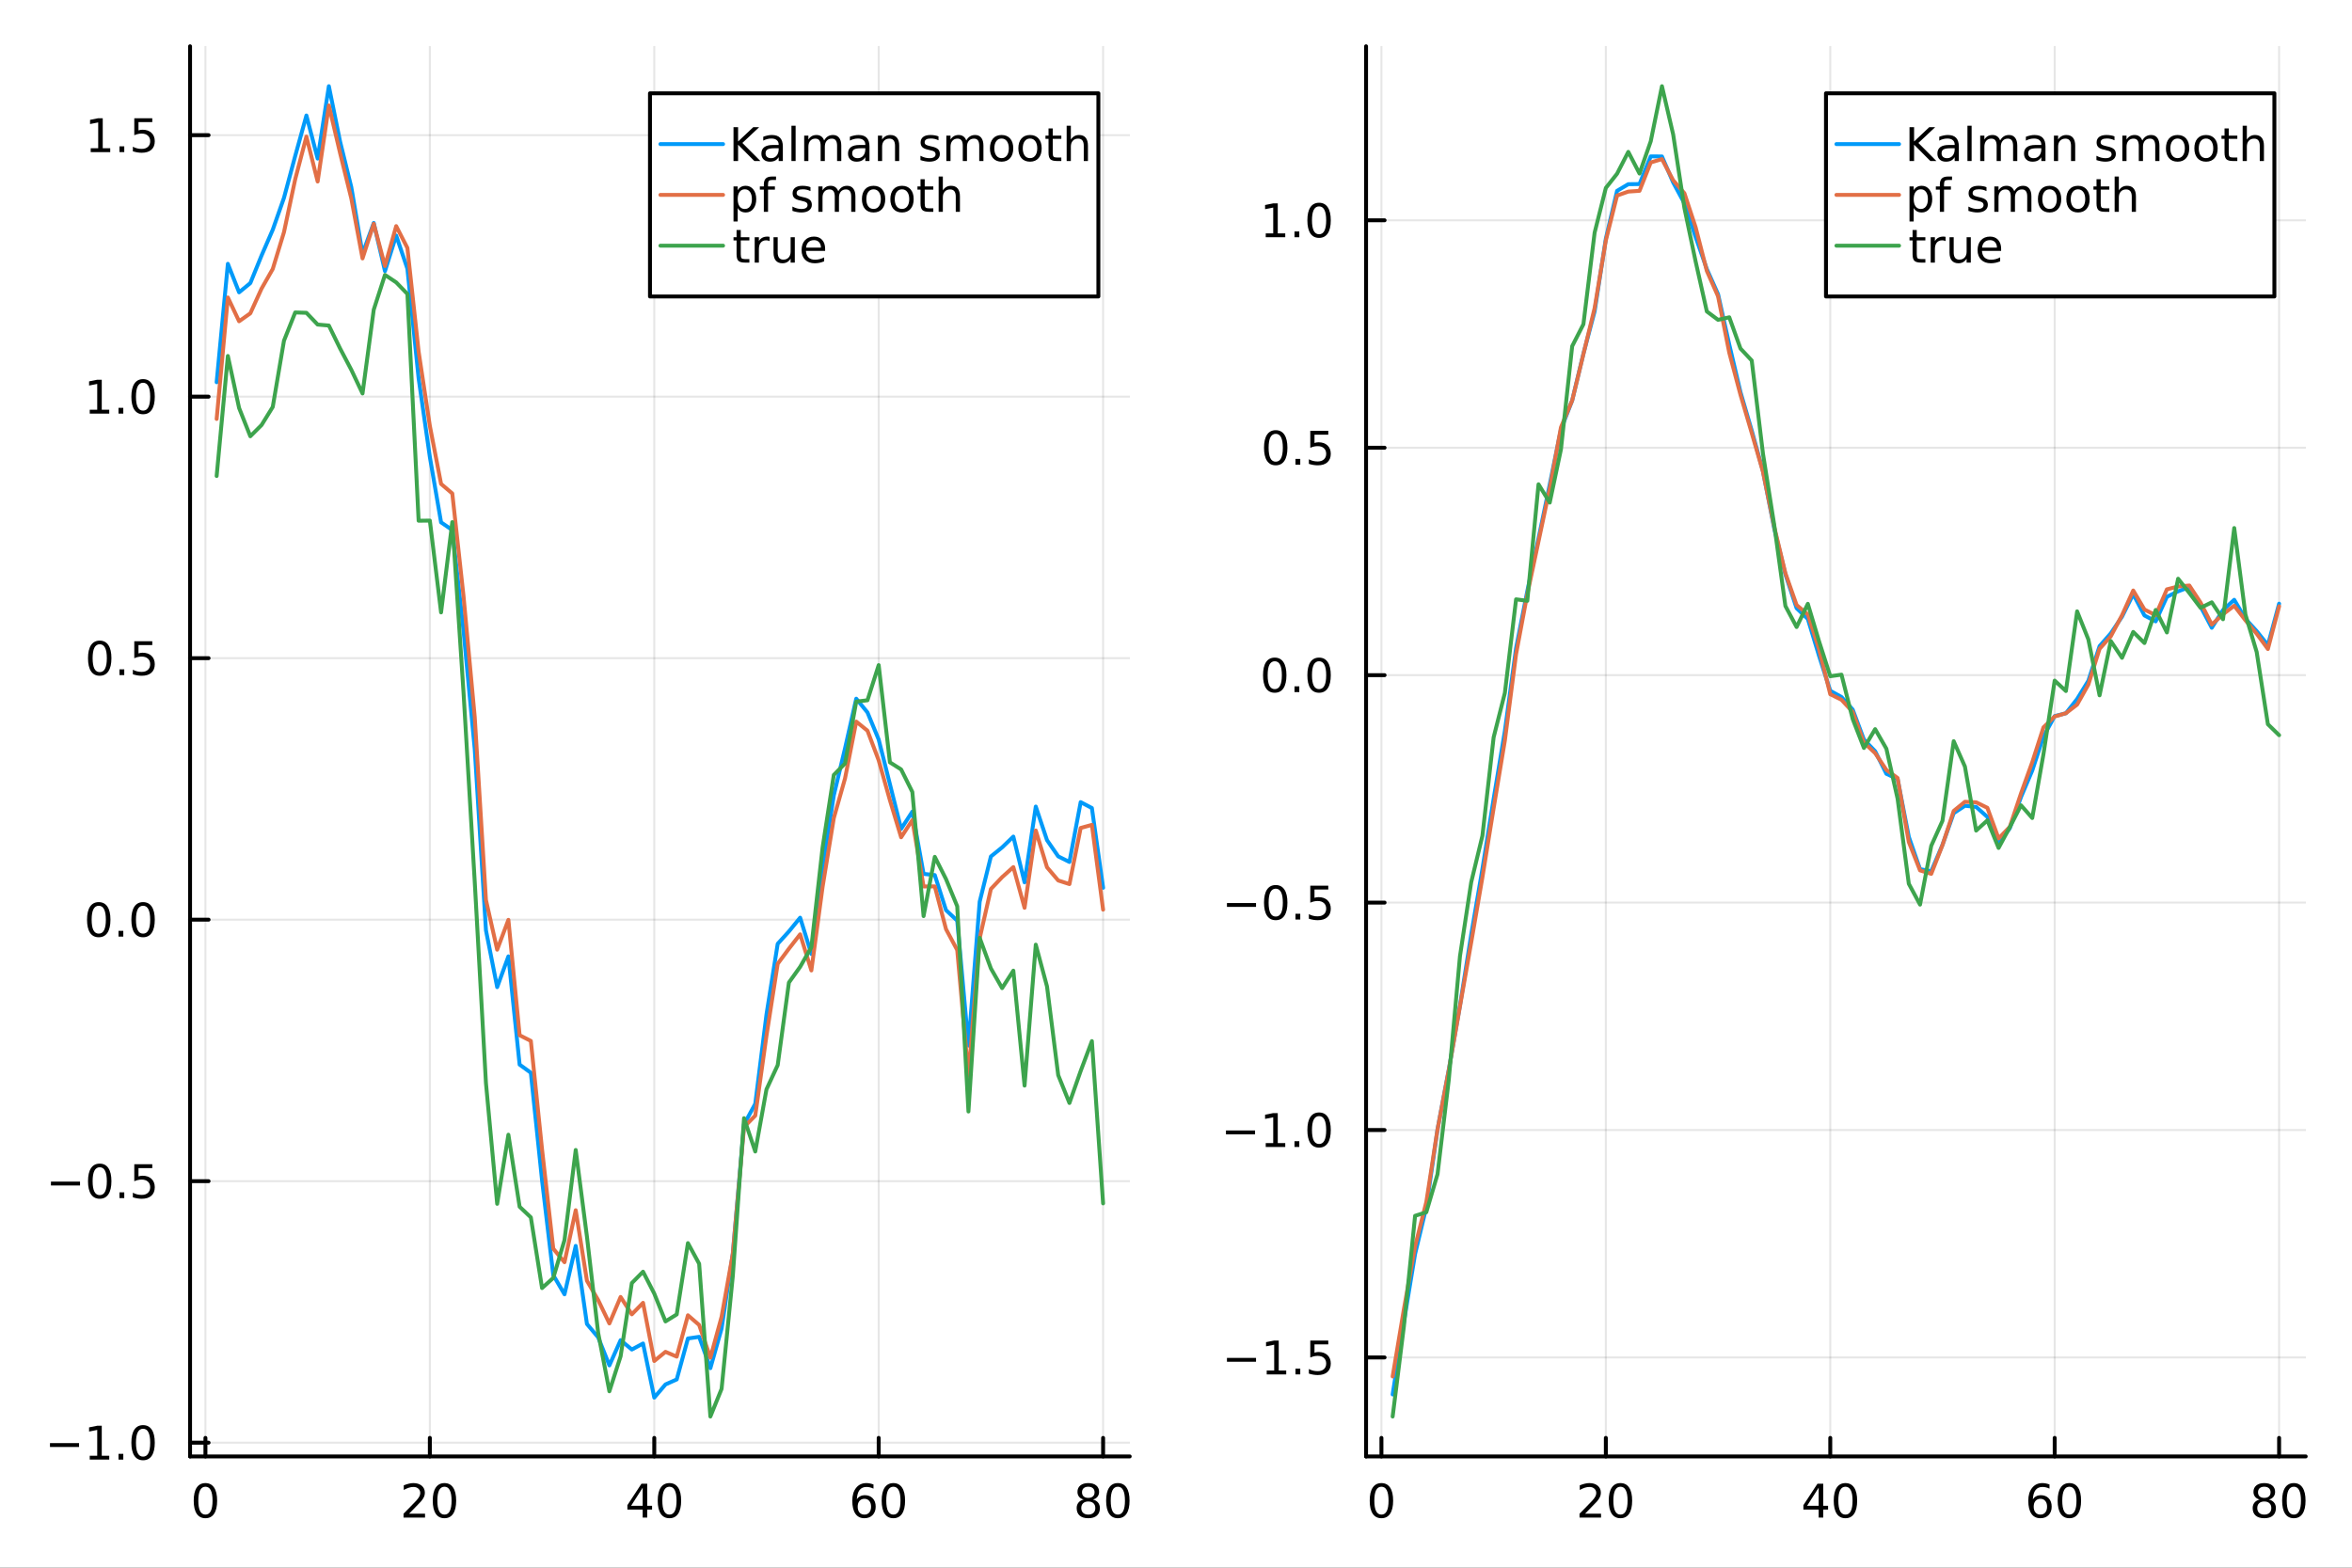 <?xml version="1.0" encoding="utf-8"?>
<svg xmlns="http://www.w3.org/2000/svg" xmlns:xlink="http://www.w3.org/1999/xlink" width="600" height="400" viewBox="0 0 2400 1600">
<rect x="0" y="0" width="2400" height="1600" fill="#333333" stroke="none"/>
<defs>
  <clipPath id="clip130">
    <rect x="0" y="0" width="2400" height="1600"/>
  </clipPath>
</defs>
<path clip-path="url(#clip130)" d="M0 1600 L2400 1600 L2400 0 L0 0  Z" fill="#ffffff" fill-rule="evenodd" fill-opacity="1"/>
<defs>
  <clipPath id="clip131">
    <rect x="480" y="0" width="1681" height="1600"/>
  </clipPath>
</defs>
<path clip-path="url(#clip130)" d="M193.936 1486.45 L1152.76 1486.45 L1152.76 47.244 L193.936 47.244  Z" fill="#ffffff" fill-rule="evenodd" fill-opacity="1"/>
<defs>
  <clipPath id="clip132">
    <rect x="193" y="47" width="960" height="1440"/>
  </clipPath>
</defs>
<polyline clip-path="url(#clip132)" style="stroke:#000000; stroke-linecap:round; stroke-linejoin:round; stroke-width:2; stroke-opacity:0.1; fill:none" points="209.622,1486.45 209.622,47.244 "/>
<polyline clip-path="url(#clip132)" style="stroke:#000000; stroke-linecap:round; stroke-linejoin:round; stroke-width:2; stroke-opacity:0.1; fill:none" points="438.622,1486.45 438.622,47.244 "/>
<polyline clip-path="url(#clip132)" style="stroke:#000000; stroke-linecap:round; stroke-linejoin:round; stroke-width:2; stroke-opacity:0.1; fill:none" points="667.621,1486.45 667.621,47.244 "/>
<polyline clip-path="url(#clip132)" style="stroke:#000000; stroke-linecap:round; stroke-linejoin:round; stroke-width:2; stroke-opacity:0.1; fill:none" points="896.62,1486.45 896.62,47.244 "/>
<polyline clip-path="url(#clip132)" style="stroke:#000000; stroke-linecap:round; stroke-linejoin:round; stroke-width:2; stroke-opacity:0.1; fill:none" points="1125.62,1486.45 1125.62,47.244 "/>
<polyline clip-path="url(#clip132)" style="stroke:#000000; stroke-linecap:round; stroke-linejoin:round; stroke-width:2; stroke-opacity:0.1; fill:none" points="193.936,1472.41 1152.76,1472.41 "/>
<polyline clip-path="url(#clip132)" style="stroke:#000000; stroke-linecap:round; stroke-linejoin:round; stroke-width:2; stroke-opacity:0.1; fill:none" points="193.936,1205.52 1152.76,1205.52 "/>
<polyline clip-path="url(#clip132)" style="stroke:#000000; stroke-linecap:round; stroke-linejoin:round; stroke-width:2; stroke-opacity:0.1; fill:none" points="193.936,938.629 1152.76,938.629 "/>
<polyline clip-path="url(#clip132)" style="stroke:#000000; stroke-linecap:round; stroke-linejoin:round; stroke-width:2; stroke-opacity:0.1; fill:none" points="193.936,671.737 1152.76,671.737 "/>
<polyline clip-path="url(#clip132)" style="stroke:#000000; stroke-linecap:round; stroke-linejoin:round; stroke-width:2; stroke-opacity:0.1; fill:none" points="193.936,404.846 1152.76,404.846 "/>
<polyline clip-path="url(#clip132)" style="stroke:#000000; stroke-linecap:round; stroke-linejoin:round; stroke-width:2; stroke-opacity:0.1; fill:none" points="193.936,137.954 1152.76,137.954 "/>
<polyline clip-path="url(#clip130)" style="stroke:#000000; stroke-linecap:round; stroke-linejoin:round; stroke-width:4; stroke-opacity:1; fill:none" points="193.936,1486.45 1152.76,1486.45 "/>
<polyline clip-path="url(#clip130)" style="stroke:#000000; stroke-linecap:round; stroke-linejoin:round; stroke-width:4; stroke-opacity:1; fill:none" points="209.622,1486.45 209.622,1467.55 "/>
<polyline clip-path="url(#clip130)" style="stroke:#000000; stroke-linecap:round; stroke-linejoin:round; stroke-width:4; stroke-opacity:1; fill:none" points="438.622,1486.45 438.622,1467.55 "/>
<polyline clip-path="url(#clip130)" style="stroke:#000000; stroke-linecap:round; stroke-linejoin:round; stroke-width:4; stroke-opacity:1; fill:none" points="667.621,1486.45 667.621,1467.55 "/>
<polyline clip-path="url(#clip130)" style="stroke:#000000; stroke-linecap:round; stroke-linejoin:round; stroke-width:4; stroke-opacity:1; fill:none" points="896.62,1486.45 896.62,1467.55 "/>
<polyline clip-path="url(#clip130)" style="stroke:#000000; stroke-linecap:round; stroke-linejoin:round; stroke-width:4; stroke-opacity:1; fill:none" points="1125.62,1486.45 1125.62,1467.55 "/>
<path clip-path="url(#clip130)" d="M209.622 1517.37 Q206.011 1517.37 204.183 1520.93 Q202.377 1524.47 202.377 1531.6 Q202.377 1538.71 204.183 1542.27 Q206.011 1545.82 209.622 1545.82 Q213.257 1545.82 215.062 1542.27 Q216.891 1538.71 216.891 1531.6 Q216.891 1524.47 215.062 1520.93 Q213.257 1517.37 209.622 1517.37 M209.622 1513.66 Q215.433 1513.66 218.488 1518.27 Q221.567 1522.85 221.567 1531.6 Q221.567 1540.33 218.488 1544.94 Q215.433 1549.52 209.622 1549.52 Q203.812 1549.52 200.734 1544.94 Q197.678 1540.33 197.678 1531.6 Q197.678 1522.85 200.734 1518.27 Q203.812 1513.66 209.622 1513.66 Z" fill="#000000" fill-rule="nonzero" fill-opacity="1" /><path clip-path="url(#clip130)" d="M417.395 1544.91 L433.714 1544.91 L433.714 1548.85 L411.77 1548.85 L411.77 1544.91 Q414.432 1542.16 419.015 1537.53 Q423.622 1532.88 424.802 1531.53 Q427.048 1529.01 427.927 1527.27 Q428.83 1525.51 428.83 1523.82 Q428.83 1521.07 426.886 1519.33 Q424.964 1517.6 421.863 1517.6 Q419.663 1517.6 417.21 1518.36 Q414.779 1519.13 412.001 1520.68 L412.001 1515.95 Q414.826 1514.82 417.279 1514.24 Q419.733 1513.66 421.77 1513.66 Q427.14 1513.66 430.335 1516.35 Q433.529 1519.03 433.529 1523.52 Q433.529 1525.65 432.719 1527.57 Q431.932 1529.47 429.825 1532.07 Q429.247 1532.74 426.145 1535.95 Q423.043 1539.15 417.395 1544.91 Z" fill="#000000" fill-rule="nonzero" fill-opacity="1" /><path clip-path="url(#clip130)" d="M453.529 1517.37 Q449.918 1517.37 448.089 1520.93 Q446.284 1524.47 446.284 1531.6 Q446.284 1538.71 448.089 1542.27 Q449.918 1545.82 453.529 1545.82 Q457.163 1545.82 458.969 1542.27 Q460.798 1538.71 460.798 1531.6 Q460.798 1524.47 458.969 1520.93 Q457.163 1517.37 453.529 1517.37 M453.529 1513.66 Q459.339 1513.66 462.395 1518.27 Q465.473 1522.85 465.473 1531.6 Q465.473 1540.33 462.395 1544.94 Q459.339 1549.52 453.529 1549.52 Q447.719 1549.52 444.64 1544.94 Q441.585 1540.33 441.585 1531.6 Q441.585 1522.85 444.64 1518.27 Q447.719 1513.66 453.529 1513.66 Z" fill="#000000" fill-rule="nonzero" fill-opacity="1" /><path clip-path="url(#clip130)" d="M655.792 1518.36 L643.987 1536.81 L655.792 1536.81 L655.792 1518.36 M654.565 1514.29 L660.445 1514.29 L660.445 1536.81 L665.376 1536.81 L665.376 1540.7 L660.445 1540.7 L660.445 1548.85 L655.792 1548.85 L655.792 1540.7 L640.191 1540.7 L640.191 1536.19 L654.565 1514.29 Z" fill="#000000" fill-rule="nonzero" fill-opacity="1" /><path clip-path="url(#clip130)" d="M683.107 1517.37 Q679.496 1517.37 677.667 1520.93 Q675.862 1524.47 675.862 1531.6 Q675.862 1538.71 677.667 1542.27 Q679.496 1545.82 683.107 1545.82 Q686.741 1545.82 688.547 1542.27 Q690.375 1538.71 690.375 1531.6 Q690.375 1524.47 688.547 1520.93 Q686.741 1517.37 683.107 1517.37 M683.107 1513.66 Q688.917 1513.66 691.973 1518.27 Q695.051 1522.85 695.051 1531.6 Q695.051 1540.33 691.973 1544.94 Q688.917 1549.52 683.107 1549.52 Q677.297 1549.52 674.218 1544.94 Q671.163 1540.33 671.163 1531.6 Q671.163 1522.85 674.218 1518.27 Q677.297 1513.66 683.107 1513.66 Z" fill="#000000" fill-rule="nonzero" fill-opacity="1" /><path clip-path="url(#clip130)" d="M882.025 1529.7 Q878.877 1529.7 877.025 1531.86 Q875.197 1534.01 875.197 1537.76 Q875.197 1541.49 877.025 1543.66 Q878.877 1545.82 882.025 1545.82 Q885.174 1545.82 887.002 1543.66 Q888.854 1541.49 888.854 1537.76 Q888.854 1534.01 887.002 1531.86 Q885.174 1529.7 882.025 1529.7 M891.308 1515.05 L891.308 1519.31 Q889.549 1518.48 887.743 1518.04 Q885.961 1517.6 884.201 1517.6 Q879.572 1517.6 877.118 1520.72 Q874.687 1523.85 874.34 1530.17 Q875.706 1528.15 877.766 1527.09 Q879.826 1526 882.303 1526 Q887.511 1526 890.521 1529.17 Q893.553 1532.32 893.553 1537.76 Q893.553 1543.08 890.405 1546.3 Q887.257 1549.52 882.025 1549.52 Q876.03 1549.52 872.859 1544.94 Q869.688 1540.33 869.688 1531.6 Q869.688 1523.41 873.576 1518.55 Q877.465 1513.66 884.016 1513.66 Q885.775 1513.66 887.558 1514.01 Q889.363 1514.36 891.308 1515.05 Z" fill="#000000" fill-rule="nonzero" fill-opacity="1" /><path clip-path="url(#clip130)" d="M911.609 1517.37 Q907.997 1517.37 906.169 1520.93 Q904.363 1524.47 904.363 1531.6 Q904.363 1538.71 906.169 1542.27 Q907.997 1545.82 911.609 1545.82 Q915.243 1545.82 917.048 1542.27 Q918.877 1538.71 918.877 1531.6 Q918.877 1524.47 917.048 1520.93 Q915.243 1517.37 911.609 1517.37 M911.609 1513.66 Q917.419 1513.66 920.474 1518.27 Q923.553 1522.85 923.553 1531.6 Q923.553 1540.33 920.474 1544.94 Q917.419 1549.52 911.609 1549.52 Q905.798 1549.52 902.72 1544.94 Q899.664 1540.33 899.664 1531.6 Q899.664 1522.85 902.72 1518.27 Q905.798 1513.66 911.609 1513.66 Z" fill="#000000" fill-rule="nonzero" fill-opacity="1" /><path clip-path="url(#clip130)" d="M1110.49 1532.44 Q1107.16 1532.44 1105.24 1534.22 Q1103.34 1536 1103.34 1539.13 Q1103.34 1542.25 1105.24 1544.03 Q1107.16 1545.82 1110.49 1545.82 Q1113.83 1545.82 1115.75 1544.03 Q1117.67 1542.23 1117.67 1539.13 Q1117.67 1536 1115.75 1534.22 Q1113.85 1532.44 1110.49 1532.44 M1105.82 1530.45 Q1102.81 1529.7 1101.12 1527.64 Q1099.45 1525.58 1099.45 1522.62 Q1099.45 1518.48 1102.39 1516.07 Q1105.35 1513.66 1110.49 1513.66 Q1115.65 1513.66 1118.59 1516.07 Q1121.53 1518.48 1121.53 1522.62 Q1121.53 1525.58 1119.84 1527.64 Q1118.18 1529.7 1115.19 1530.45 Q1118.57 1531.23 1120.45 1533.52 Q1122.34 1535.82 1122.34 1539.13 Q1122.34 1544.15 1119.27 1546.83 Q1116.21 1549.52 1110.49 1549.52 Q1104.77 1549.52 1101.7 1546.83 Q1098.64 1544.15 1098.64 1539.13 Q1098.64 1535.82 1100.54 1533.52 Q1102.44 1531.23 1105.82 1530.45 M1104.1 1523.06 Q1104.1 1525.75 1105.77 1527.25 Q1107.46 1528.76 1110.49 1528.76 Q1113.5 1528.76 1115.19 1527.25 Q1116.9 1525.75 1116.9 1523.06 Q1116.9 1520.38 1115.19 1518.87 Q1113.5 1517.37 1110.49 1517.37 Q1107.46 1517.37 1105.77 1518.87 Q1104.1 1520.38 1104.1 1523.06 Z" fill="#000000" fill-rule="nonzero" fill-opacity="1" /><path clip-path="url(#clip130)" d="M1140.65 1517.37 Q1137.04 1517.37 1135.21 1520.93 Q1133.41 1524.47 1133.41 1531.6 Q1133.41 1538.71 1135.21 1542.27 Q1137.04 1545.82 1140.65 1545.82 Q1144.29 1545.82 1146.09 1542.27 Q1147.92 1538.71 1147.92 1531.6 Q1147.92 1524.47 1146.09 1520.93 Q1144.29 1517.37 1140.65 1517.37 M1140.65 1513.66 Q1146.46 1513.66 1149.52 1518.27 Q1152.6 1522.85 1152.6 1531.6 Q1152.6 1540.33 1149.52 1544.94 Q1146.46 1549.52 1140.65 1549.52 Q1134.84 1549.52 1131.77 1544.94 Q1128.71 1540.33 1128.71 1531.6 Q1128.71 1522.85 1131.77 1518.27 Q1134.84 1513.66 1140.65 1513.66 Z" fill="#000000" fill-rule="nonzero" fill-opacity="1" /><polyline clip-path="url(#clip130)" style="stroke:#000000; stroke-linecap:round; stroke-linejoin:round; stroke-width:4; stroke-opacity:1; fill:none" points="193.936,1486.45 193.936,47.244 "/>
<polyline clip-path="url(#clip130)" style="stroke:#000000; stroke-linecap:round; stroke-linejoin:round; stroke-width:4; stroke-opacity:1; fill:none" points="193.936,1472.41 212.834,1472.41 "/>
<polyline clip-path="url(#clip130)" style="stroke:#000000; stroke-linecap:round; stroke-linejoin:round; stroke-width:4; stroke-opacity:1; fill:none" points="193.936,1205.52 212.834,1205.52 "/>
<polyline clip-path="url(#clip130)" style="stroke:#000000; stroke-linecap:round; stroke-linejoin:round; stroke-width:4; stroke-opacity:1; fill:none" points="193.936,938.629 212.834,938.629 "/>
<polyline clip-path="url(#clip130)" style="stroke:#000000; stroke-linecap:round; stroke-linejoin:round; stroke-width:4; stroke-opacity:1; fill:none" points="193.936,671.737 212.834,671.737 "/>
<polyline clip-path="url(#clip130)" style="stroke:#000000; stroke-linecap:round; stroke-linejoin:round; stroke-width:4; stroke-opacity:1; fill:none" points="193.936,404.846 212.834,404.846 "/>
<polyline clip-path="url(#clip130)" style="stroke:#000000; stroke-linecap:round; stroke-linejoin:round; stroke-width:4; stroke-opacity:1; fill:none" points="193.936,137.954 212.834,137.954 "/>
<path clip-path="url(#clip130)" d="M50.992 1472.86 L80.668 1472.86 L80.668 1476.8 L50.992 1476.8 L50.992 1472.86 Z" fill="#000000" fill-rule="nonzero" fill-opacity="1" /><path clip-path="url(#clip130)" d="M91.571 1485.76 L99.21 1485.76 L99.21 1459.39 L90.899 1461.06 L90.899 1456.8 L99.163 1455.13 L103.839 1455.13 L103.839 1485.76 L111.478 1485.76 L111.478 1489.69 L91.571 1489.69 L91.571 1485.76 Z" fill="#000000" fill-rule="nonzero" fill-opacity="1" /><path clip-path="url(#clip130)" d="M120.922 1483.81 L125.807 1483.81 L125.807 1489.69 L120.922 1489.69 L120.922 1483.81 Z" fill="#000000" fill-rule="nonzero" fill-opacity="1" /><path clip-path="url(#clip130)" d="M145.992 1458.21 Q142.381 1458.21 140.552 1461.78 Q138.746 1465.32 138.746 1472.45 Q138.746 1479.55 140.552 1483.12 Q142.381 1486.66 145.992 1486.66 Q149.626 1486.66 151.431 1483.12 Q153.26 1479.55 153.26 1472.45 Q153.26 1465.32 151.431 1461.78 Q149.626 1458.21 145.992 1458.21 M145.992 1454.51 Q151.802 1454.51 154.857 1459.11 Q157.936 1463.7 157.936 1472.45 Q157.936 1481.17 154.857 1485.78 Q151.802 1490.36 145.992 1490.36 Q140.181 1490.36 137.103 1485.78 Q134.047 1481.17 134.047 1472.45 Q134.047 1463.7 137.103 1459.11 Q140.181 1454.51 145.992 1454.51 Z" fill="#000000" fill-rule="nonzero" fill-opacity="1" /><path clip-path="url(#clip130)" d="M51.987 1205.97 L81.663 1205.97 L81.663 1209.91 L51.987 1209.91 L51.987 1205.97 Z" fill="#000000" fill-rule="nonzero" fill-opacity="1" /><path clip-path="url(#clip130)" d="M101.756 1191.32 Q98.145 1191.32 96.316 1194.88 Q94.51 1198.43 94.51 1205.55 Q94.51 1212.66 96.316 1216.23 Q98.145 1219.77 101.756 1219.77 Q105.39 1219.77 107.196 1216.23 Q109.024 1212.66 109.024 1205.55 Q109.024 1198.43 107.196 1194.88 Q105.39 1191.32 101.756 1191.32 M101.756 1187.62 Q107.566 1187.62 110.621 1192.22 Q113.7 1196.81 113.7 1205.55 Q113.7 1214.28 110.621 1218.89 Q107.566 1223.47 101.756 1223.47 Q95.946 1223.47 92.867 1218.89 Q89.811 1214.28 89.811 1205.55 Q89.811 1196.81 92.867 1192.22 Q95.946 1187.62 101.756 1187.62 Z" fill="#000000" fill-rule="nonzero" fill-opacity="1" /><path clip-path="url(#clip130)" d="M121.918 1216.92 L126.802 1216.92 L126.802 1222.8 L121.918 1222.8 L121.918 1216.92 Z" fill="#000000" fill-rule="nonzero" fill-opacity="1" /><path clip-path="url(#clip130)" d="M137.033 1188.24 L155.39 1188.24 L155.39 1192.18 L141.316 1192.18 L141.316 1200.65 Q142.334 1200.3 143.353 1200.14 Q144.371 1199.95 145.39 1199.95 Q151.177 1199.95 154.556 1203.12 Q157.936 1206.3 157.936 1211.71 Q157.936 1217.29 154.464 1220.39 Q150.992 1223.47 144.672 1223.47 Q142.496 1223.47 140.228 1223.1 Q137.982 1222.73 135.575 1221.99 L135.575 1217.29 Q137.658 1218.43 139.881 1218.98 Q142.103 1219.54 144.58 1219.54 Q148.584 1219.54 150.922 1217.43 Q153.26 1215.32 153.26 1211.71 Q153.26 1208.1 150.922 1205.99 Q148.584 1203.89 144.58 1203.89 Q142.705 1203.89 140.83 1204.31 Q138.978 1204.72 137.033 1205.6 L137.033 1188.24 Z" fill="#000000" fill-rule="nonzero" fill-opacity="1" /><path clip-path="url(#clip130)" d="M100.76 924.427 Q97.149 924.427 95.321 927.992 Q93.515 931.534 93.515 938.664 Q93.515 945.77 95.321 949.335 Q97.149 952.876 100.76 952.876 Q104.395 952.876 106.2 949.335 Q108.029 945.77 108.029 938.664 Q108.029 931.534 106.2 927.992 Q104.395 924.427 100.76 924.427 M100.76 920.724 Q106.571 920.724 109.626 925.33 Q112.705 929.914 112.705 938.664 Q112.705 947.39 109.626 951.997 Q106.571 956.58 100.76 956.58 Q94.95 956.58 91.871 951.997 Q88.816 947.39 88.816 938.664 Q88.816 929.914 91.871 925.33 Q94.95 920.724 100.76 920.724 Z" fill="#000000" fill-rule="nonzero" fill-opacity="1" /><path clip-path="url(#clip130)" d="M120.922 950.029 L125.807 950.029 L125.807 955.909 L120.922 955.909 L120.922 950.029 Z" fill="#000000" fill-rule="nonzero" fill-opacity="1" /><path clip-path="url(#clip130)" d="M145.992 924.427 Q142.381 924.427 140.552 927.992 Q138.746 931.534 138.746 938.664 Q138.746 945.77 140.552 949.335 Q142.381 952.876 145.992 952.876 Q149.626 952.876 151.431 949.335 Q153.26 945.77 153.26 938.664 Q153.26 931.534 151.431 927.992 Q149.626 924.427 145.992 924.427 M145.992 920.724 Q151.802 920.724 154.857 925.33 Q157.936 929.914 157.936 938.664 Q157.936 947.39 154.857 951.997 Q151.802 956.58 145.992 956.58 Q140.181 956.58 137.103 951.997 Q134.047 947.39 134.047 938.664 Q134.047 929.914 137.103 925.33 Q140.181 920.724 145.992 920.724 Z" fill="#000000" fill-rule="nonzero" fill-opacity="1" /><path clip-path="url(#clip130)" d="M101.756 657.536 Q98.145 657.536 96.316 661.101 Q94.51 664.642 94.51 671.772 Q94.51 678.879 96.316 682.443 Q98.145 685.985 101.756 685.985 Q105.39 685.985 107.196 682.443 Q109.024 678.879 109.024 671.772 Q109.024 664.642 107.196 661.101 Q105.39 657.536 101.756 657.536 M101.756 653.832 Q107.566 653.832 110.621 658.439 Q113.7 663.022 113.7 671.772 Q113.7 680.499 110.621 685.105 Q107.566 689.689 101.756 689.689 Q95.946 689.689 92.867 685.105 Q89.811 680.499 89.811 671.772 Q89.811 663.022 92.867 658.439 Q95.946 653.832 101.756 653.832 Z" fill="#000000" fill-rule="nonzero" fill-opacity="1" /><path clip-path="url(#clip130)" d="M121.918 683.138 L126.802 683.138 L126.802 689.017 L121.918 689.017 L121.918 683.138 Z" fill="#000000" fill-rule="nonzero" fill-opacity="1" /><path clip-path="url(#clip130)" d="M137.033 654.457 L155.39 654.457 L155.39 658.392 L141.316 658.392 L141.316 666.865 Q142.334 666.517 143.353 666.355 Q144.371 666.17 145.39 666.17 Q151.177 666.17 154.556 669.342 Q157.936 672.513 157.936 677.929 Q157.936 683.508 154.464 686.61 Q150.992 689.689 144.672 689.689 Q142.496 689.689 140.228 689.318 Q137.982 688.948 135.575 688.207 L135.575 683.508 Q137.658 684.642 139.881 685.198 Q142.103 685.753 144.58 685.753 Q148.584 685.753 150.922 683.647 Q153.26 681.541 153.26 677.929 Q153.26 674.318 150.922 672.212 Q148.584 670.105 144.58 670.105 Q142.705 670.105 140.83 670.522 Q138.978 670.939 137.033 671.818 L137.033 654.457 Z" fill="#000000" fill-rule="nonzero" fill-opacity="1" /><path clip-path="url(#clip130)" d="M91.571 418.191 L99.21 418.191 L99.21 391.825 L90.899 393.492 L90.899 389.233 L99.163 387.566 L103.839 387.566 L103.839 418.191 L111.478 418.191 L111.478 422.126 L91.571 422.126 L91.571 418.191 Z" fill="#000000" fill-rule="nonzero" fill-opacity="1" /><path clip-path="url(#clip130)" d="M120.922 416.246 L125.807 416.246 L125.807 422.126 L120.922 422.126 L120.922 416.246 Z" fill="#000000" fill-rule="nonzero" fill-opacity="1" /><path clip-path="url(#clip130)" d="M145.992 390.645 Q142.381 390.645 140.552 394.209 Q138.746 397.751 138.746 404.881 Q138.746 411.987 140.552 415.552 Q142.381 419.093 145.992 419.093 Q149.626 419.093 151.431 415.552 Q153.26 411.987 153.26 404.881 Q153.26 397.751 151.431 394.209 Q149.626 390.645 145.992 390.645 M145.992 386.941 Q151.802 386.941 154.857 391.547 Q157.936 396.131 157.936 404.881 Q157.936 413.607 154.857 418.214 Q151.802 422.797 145.992 422.797 Q140.181 422.797 137.103 418.214 Q134.047 413.607 134.047 404.881 Q134.047 396.131 137.103 391.547 Q140.181 386.941 145.992 386.941 Z" fill="#000000" fill-rule="nonzero" fill-opacity="1" /><path clip-path="url(#clip130)" d="M92.566 151.299 L100.205 151.299 L100.205 124.934 L91.895 126.6 L91.895 122.341 L100.159 120.674 L104.834 120.674 L104.834 151.299 L112.473 151.299 L112.473 155.234 L92.566 155.234 L92.566 151.299 Z" fill="#000000" fill-rule="nonzero" fill-opacity="1" /><path clip-path="url(#clip130)" d="M121.918 149.355 L126.802 149.355 L126.802 155.234 L121.918 155.234 L121.918 149.355 Z" fill="#000000" fill-rule="nonzero" fill-opacity="1" /><path clip-path="url(#clip130)" d="M137.033 120.674 L155.39 120.674 L155.39 124.61 L141.316 124.61 L141.316 133.082 Q142.334 132.735 143.353 132.572 Q144.371 132.387 145.39 132.387 Q151.177 132.387 154.556 135.559 Q157.936 138.73 157.936 144.146 Q157.936 149.725 154.464 152.827 Q150.992 155.906 144.672 155.906 Q142.496 155.906 140.228 155.535 Q137.982 155.165 135.575 154.424 L135.575 149.725 Q137.658 150.859 139.881 151.415 Q142.103 151.971 144.58 151.971 Q148.584 151.971 150.922 149.864 Q153.26 147.758 153.26 144.146 Q153.26 140.535 150.922 138.429 Q148.584 136.322 144.58 136.322 Q142.705 136.322 140.83 136.739 Q138.978 137.156 137.033 138.035 L137.033 120.674 Z" fill="#000000" fill-rule="nonzero" fill-opacity="1" /><polyline clip-path="url(#clip132)" style="stroke:#009af9; stroke-linecap:round; stroke-linejoin:round; stroke-width:4; stroke-opacity:1; fill:none" points="221.072,390.107 232.522,269.27 243.972,298.342 255.422,288.949 266.872,260.83 278.322,234.457 289.772,201.894 301.222,159.23 312.672,117.88 324.122,161.852 335.572,87.976 347.022,144.486 358.472,190.991 369.922,258.931 381.372,227.558 392.822,276.689 404.272,240.391 415.722,274.276 427.172,386.216 438.622,466.374 450.072,533.109 461.522,540.961 472.972,643.524 484.422,764.602 495.872,949.479 507.321,1007.49 518.771,976.083 530.221,1086.54 541.671,1094.85 553.121,1204.71 564.571,1301.41 576.021,1321.01 587.471,1271.59 598.921,1351.28 610.371,1364.91 621.821,1393.53 633.271,1367.81 644.721,1377.35 656.171,1371.2 667.621,1426.4 679.071,1412.97 690.521,1407.89 701.971,1366.07 713.421,1364.4 724.871,1396.37 736.321,1355.86 747.771,1279.47 759.221,1147.58 770.671,1126.56 782.121,1035.44 793.571,963.251 805.021,950.629 816.47,936.595 827.92,973.655 839.37,885.312 850.82,811.762 862.27,763.799 873.72,713.094 885.17,727.113 896.62,754.767 908.07,800.304 919.52,845.959 930.97,828.329 942.42,891.89 953.87,893.114 965.32,928.933 976.77,939.637 988.22,1067.12 999.67,920.301 1011.12,874.133 1022.57,864.862 1034.02,853.844 1045.47,900.551 1056.92,823.188 1068.37,857.463 1079.82,874.021 1091.27,879.728 1102.72,818.67 1114.17,824.691 1125.62,906.082 "/>
<polyline clip-path="url(#clip132)" style="stroke:#e26f46; stroke-linecap:round; stroke-linejoin:round; stroke-width:4; stroke-opacity:1; fill:none" points="221.072,427.577 232.522,303.619 243.972,327.892 255.422,319.791 266.872,294.601 278.322,274.507 289.772,236.95 301.222,182.98 312.672,139.407 324.122,185.252 335.572,107.626 347.022,156.213 358.472,202.538 369.922,263.746 381.372,228.374 392.822,271.5 404.272,230.774 415.722,253.084 427.172,358.844 438.622,434.654 450.072,493.883 461.522,503.646 472.972,608.198 484.422,731.837 495.872,918.578 507.321,969.261 518.771,938.801 530.221,1056.57 541.671,1062.38 553.121,1173.16 564.571,1274.42 576.021,1288.23 587.471,1235.19 598.921,1307.15 610.371,1326.88 621.821,1350.72 633.271,1323.7 644.721,1341.43 656.171,1329.69 667.621,1389.05 679.071,1379.7 690.521,1384.58 701.971,1342.4 713.421,1352.28 724.871,1385.67 736.321,1343.88 747.771,1279.69 759.221,1150.22 770.671,1138.63 782.121,1057.02 793.571,983.648 805.021,968.257 816.47,953.572 827.92,990.439 839.37,905.223 850.82,834.986 862.27,794.515 873.72,736.477 885.17,745.749 896.62,776.007 908.07,816.741 919.52,854.554 930.97,837.004 942.42,904.738 953.87,904.664 965.32,948.309 976.77,969.669 988.22,1097.96 999.67,957.737 1011.12,907.3 1022.57,895.242 1034.02,884.963 1045.47,926.52 1056.92,847.598 1068.37,885.161 1079.82,898.631 1091.27,902.314 1102.72,845.04 1114.17,841.875 1125.62,928.414 "/>
<polyline clip-path="url(#clip132)" style="stroke:#3da44d; stroke-linecap:round; stroke-linejoin:round; stroke-width:4; stroke-opacity:1; fill:none" points="221.072,485.8 232.522,363.329 243.972,416.389 255.422,445.273 266.872,433.834 278.322,415.327 289.772,347.706 301.222,318.905 312.672,319.251 324.122,331.249 335.572,332.254 347.022,355.648 358.472,377.413 369.922,401.6 381.372,316.103 392.822,280.567 404.272,288.18 415.722,300.011 427.172,531.451 438.622,531.335 450.072,625.033 461.522,532.88 472.972,706.565 484.422,899.932 495.872,1105.45 507.321,1228.62 518.771,1158.1 530.221,1231.62 541.671,1242.45 553.121,1314.62 564.571,1304.25 576.021,1265.65 587.471,1173.69 598.921,1262.12 610.371,1360.35 621.821,1419.97 633.271,1384.27 644.721,1309.54 656.171,1297.9 667.621,1320.27 679.071,1348.65 690.521,1341.53 701.971,1268.75 713.421,1289.81 724.871,1445.72 736.321,1417.48 747.771,1302.3 759.221,1141.22 770.671,1175.25 782.121,1111.82 793.571,1087.09 805.021,1002.76 816.47,986.783 827.92,966.703 839.37,865.005 850.82,790.901 862.27,779.243 873.72,716.076 885.17,714.704 896.62,678.836 908.07,778.057 919.52,785.299 930.97,808.312 942.42,934.967 953.87,874.523 965.32,897.214 976.77,925.002 988.22,1134.39 999.67,957.178 1011.12,988.399 1022.57,1008.49 1034.02,990.663 1045.47,1107.98 1056.92,964.127 1068.37,1006.76 1079.82,1097.35 1091.27,1125.73 1102.72,1093.11 1114.17,1062.58 1125.62,1228.19 "/>
<path clip-path="url(#clip130)" d="M663.249 302.578 L1120.8 302.578 L1120.8 95.218 L663.249 95.218  Z" fill="#ffffff" fill-rule="evenodd" fill-opacity="1"/>
<polyline clip-path="url(#clip130)" style="stroke:#000000; stroke-linecap:round; stroke-linejoin:round; stroke-width:4; stroke-opacity:1; fill:none" points="663.249,302.578 1120.8,302.578 1120.8,95.218 663.249,95.218 663.249,302.578 "/>
<polyline clip-path="url(#clip130)" style="stroke:#009af9; stroke-linecap:round; stroke-linejoin:round; stroke-width:4; stroke-opacity:1; fill:none" points="673.902,147.058 737.823,147.058 "/>
<path clip-path="url(#clip130)" d="M748.477 129.778 L753.153 129.778 L753.153 144.384 L768.662 129.778 L774.681 129.778 L757.528 145.889 L775.907 164.338 L769.75 164.338 L753.153 147.694 L753.153 164.338 L748.477 164.338 L748.477 129.778 Z" fill="#000000" fill-rule="nonzero" fill-opacity="1" /><path clip-path="url(#clip130)" d="M790.329 151.305 Q785.167 151.305 783.176 152.486 Q781.185 153.666 781.185 156.514 Q781.185 158.782 782.667 160.125 Q784.171 161.444 786.741 161.444 Q790.282 161.444 792.412 158.944 Q794.565 156.421 794.565 152.254 L794.565 151.305 L790.329 151.305 M798.824 149.546 L798.824 164.338 L794.565 164.338 L794.565 160.402 Q793.106 162.763 790.93 163.898 Q788.755 165.009 785.606 165.009 Q781.625 165.009 779.264 162.787 Q776.926 160.541 776.926 156.791 Q776.926 152.416 779.843 150.194 Q782.782 147.972 788.592 147.972 L794.565 147.972 L794.565 147.555 Q794.565 144.615 792.62 143.018 Q790.699 141.398 787.204 141.398 Q784.981 141.398 782.875 141.93 Q780.768 142.463 778.824 143.527 L778.824 139.592 Q781.162 138.69 783.361 138.25 Q785.56 137.787 787.643 137.787 Q793.268 137.787 796.046 140.703 Q798.824 143.62 798.824 149.546 Z" fill="#000000" fill-rule="nonzero" fill-opacity="1" /><path clip-path="url(#clip130)" d="M807.597 128.319 L811.856 128.319 L811.856 164.338 L807.597 164.338 L807.597 128.319 Z" fill="#000000" fill-rule="nonzero" fill-opacity="1" /><path clip-path="url(#clip130)" d="M840.953 143.389 Q842.551 140.518 844.773 139.153 Q846.995 137.787 850.004 137.787 Q854.055 137.787 856.254 140.634 Q858.453 143.458 858.453 148.689 L858.453 164.338 L854.171 164.338 L854.171 148.828 Q854.171 145.102 852.851 143.296 Q851.532 141.49 848.824 141.49 Q845.513 141.49 843.592 143.69 Q841.671 145.889 841.671 149.685 L841.671 164.338 L837.389 164.338 L837.389 148.828 Q837.389 145.078 836.069 143.296 Q834.75 141.49 831.995 141.49 Q828.731 141.49 826.81 143.713 Q824.889 145.912 824.889 149.685 L824.889 164.338 L820.606 164.338 L820.606 138.412 L824.889 138.412 L824.889 142.44 Q826.347 140.055 828.384 138.921 Q830.421 137.787 833.222 137.787 Q836.046 137.787 838.014 139.222 Q840.004 140.657 840.953 143.389 Z" fill="#000000" fill-rule="nonzero" fill-opacity="1" /><path clip-path="url(#clip130)" d="M878.731 151.305 Q873.569 151.305 871.578 152.486 Q869.587 153.666 869.587 156.514 Q869.587 158.782 871.069 160.125 Q872.574 161.444 875.143 161.444 Q878.685 161.444 880.814 158.944 Q882.967 156.421 882.967 152.254 L882.967 151.305 L878.731 151.305 M887.226 149.546 L887.226 164.338 L882.967 164.338 L882.967 160.402 Q881.509 162.763 879.333 163.898 Q877.157 165.009 874.009 165.009 Q870.027 165.009 867.666 162.787 Q865.328 160.541 865.328 156.791 Q865.328 152.416 868.245 150.194 Q871.185 147.972 876.995 147.972 L882.967 147.972 L882.967 147.555 Q882.967 144.615 881.023 143.018 Q879.101 141.398 875.606 141.398 Q873.384 141.398 871.277 141.93 Q869.171 142.463 867.226 143.527 L867.226 139.592 Q869.564 138.69 871.763 138.25 Q873.962 137.787 876.046 137.787 Q881.671 137.787 884.448 140.703 Q887.226 143.62 887.226 149.546 Z" fill="#000000" fill-rule="nonzero" fill-opacity="1" /><path clip-path="url(#clip130)" d="M917.55 148.689 L917.55 164.338 L913.291 164.338 L913.291 148.828 Q913.291 145.148 911.856 143.319 Q910.421 141.49 907.55 141.49 Q904.101 141.49 902.11 143.69 Q900.12 145.889 900.12 149.685 L900.12 164.338 L895.837 164.338 L895.837 138.412 L900.12 138.412 L900.12 142.44 Q901.647 140.102 903.708 138.944 Q905.791 137.787 908.499 137.787 Q912.967 137.787 915.258 140.565 Q917.55 143.319 917.55 148.689 Z" fill="#000000" fill-rule="nonzero" fill-opacity="1" /><path clip-path="url(#clip130)" d="M957.643 139.176 L957.643 143.203 Q955.837 142.277 953.893 141.815 Q951.948 141.352 949.865 141.352 Q946.693 141.352 945.096 142.324 Q943.522 143.296 943.522 145.24 Q943.522 146.722 944.656 147.578 Q945.791 148.412 949.217 149.176 L950.675 149.5 Q955.212 150.472 957.11 152.254 Q959.031 154.014 959.031 157.185 Q959.031 160.796 956.161 162.902 Q953.314 165.009 948.314 165.009 Q946.231 165.009 943.962 164.592 Q941.717 164.199 939.217 163.388 L939.217 158.99 Q941.578 160.217 943.869 160.842 Q946.161 161.444 948.406 161.444 Q951.416 161.444 953.036 160.426 Q954.656 159.384 954.656 157.509 Q954.656 155.773 953.476 154.847 Q952.318 153.921 948.36 153.064 L946.879 152.717 Q942.92 151.884 941.161 150.171 Q939.402 148.435 939.402 145.426 Q939.402 141.768 941.994 139.778 Q944.587 137.787 949.356 137.787 Q951.717 137.787 953.8 138.134 Q955.883 138.481 957.643 139.176 Z" fill="#000000" fill-rule="nonzero" fill-opacity="1" /><path clip-path="url(#clip130)" d="M985.999 143.389 Q987.596 140.518 989.818 139.153 Q992.04 137.787 995.05 137.787 Q999.101 137.787 1001.3 140.634 Q1003.5 143.458 1003.5 148.689 L1003.5 164.338 L999.216 164.338 L999.216 148.828 Q999.216 145.102 997.897 143.296 Q996.577 141.49 993.869 141.49 Q990.559 141.49 988.638 143.69 Q986.716 145.889 986.716 149.685 L986.716 164.338 L982.434 164.338 L982.434 148.828 Q982.434 145.078 981.115 143.296 Q979.795 141.49 977.041 141.49 Q973.777 141.49 971.855 143.713 Q969.934 145.912 969.934 149.685 L969.934 164.338 L965.652 164.338 L965.652 138.412 L969.934 138.412 L969.934 142.44 Q971.392 140.055 973.429 138.921 Q975.466 137.787 978.267 137.787 Q981.091 137.787 983.059 139.222 Q985.05 140.657 985.999 143.389 Z" fill="#000000" fill-rule="nonzero" fill-opacity="1" /><path clip-path="url(#clip130)" d="M1022.04 141.398 Q1018.61 141.398 1016.62 144.083 Q1014.63 146.745 1014.63 151.398 Q1014.63 156.051 1016.6 158.736 Q1018.59 161.398 1022.04 161.398 Q1025.44 161.398 1027.43 158.713 Q1029.42 156.027 1029.42 151.398 Q1029.42 146.791 1027.43 144.106 Q1025.44 141.398 1022.04 141.398 M1022.04 137.787 Q1027.6 137.787 1030.77 141.398 Q1033.94 145.009 1033.94 151.398 Q1033.94 157.764 1030.77 161.398 Q1027.6 165.009 1022.04 165.009 Q1016.46 165.009 1013.29 161.398 Q1010.14 157.764 1010.14 151.398 Q1010.14 145.009 1013.29 141.398 Q1016.46 137.787 1022.04 137.787 Z" fill="#000000" fill-rule="nonzero" fill-opacity="1" /><path clip-path="url(#clip130)" d="M1051.04 141.398 Q1047.62 141.398 1045.63 144.083 Q1043.64 146.745 1043.64 151.398 Q1043.64 156.051 1045.6 158.736 Q1047.6 161.398 1051.04 161.398 Q1054.45 161.398 1056.44 158.713 Q1058.43 156.027 1058.43 151.398 Q1058.43 146.791 1056.44 144.106 Q1054.45 141.398 1051.04 141.398 M1051.04 137.787 Q1056.6 137.787 1059.77 141.398 Q1062.94 145.009 1062.94 151.398 Q1062.94 157.764 1059.77 161.398 Q1056.6 165.009 1051.04 165.009 Q1045.47 165.009 1042.29 161.398 Q1039.15 157.764 1039.15 151.398 Q1039.15 145.009 1042.29 141.398 Q1045.47 137.787 1051.04 137.787 Z" fill="#000000" fill-rule="nonzero" fill-opacity="1" /><path clip-path="url(#clip130)" d="M1074.22 131.051 L1074.22 138.412 L1082.99 138.412 L1082.99 141.722 L1074.22 141.722 L1074.22 155.796 Q1074.22 158.967 1075.07 159.87 Q1075.95 160.773 1078.61 160.773 L1082.99 160.773 L1082.99 164.338 L1078.61 164.338 Q1073.68 164.338 1071.81 162.509 Q1069.93 160.657 1069.93 155.796 L1069.93 141.722 L1066.81 141.722 L1066.81 138.412 L1069.93 138.412 L1069.93 131.051 L1074.22 131.051 Z" fill="#000000" fill-rule="nonzero" fill-opacity="1" /><path clip-path="url(#clip130)" d="M1110.14 148.689 L1110.14 164.338 L1105.88 164.338 L1105.88 148.828 Q1105.88 145.148 1104.45 143.319 Q1103.01 141.49 1100.14 141.49 Q1096.69 141.49 1094.7 143.69 Q1092.71 145.889 1092.71 149.685 L1092.71 164.338 L1088.43 164.338 L1088.43 128.319 L1092.71 128.319 L1092.71 142.44 Q1094.24 140.102 1096.3 138.944 Q1098.38 137.787 1101.09 137.787 Q1105.56 137.787 1107.85 140.565 Q1110.14 143.319 1110.14 148.689 Z" fill="#000000" fill-rule="nonzero" fill-opacity="1" /><polyline clip-path="url(#clip130)" style="stroke:#e26f46; stroke-linecap:round; stroke-linejoin:round; stroke-width:4; stroke-opacity:1; fill:none" points="673.902,198.898 737.823,198.898 "/>
<path clip-path="url(#clip130)" d="M752.759 212.289 L752.759 226.039 L748.477 226.039 L748.477 190.252 L752.759 190.252 L752.759 194.187 Q754.102 191.872 756.139 190.761 Q758.199 189.627 761.046 189.627 Q765.769 189.627 768.708 193.377 Q771.671 197.127 771.671 203.238 Q771.671 209.349 768.708 213.099 Q765.769 216.849 761.046 216.849 Q758.199 216.849 756.139 215.738 Q754.102 214.603 752.759 212.289 M767.25 203.238 Q767.25 198.539 765.306 195.877 Q763.384 193.192 760.005 193.192 Q756.625 193.192 754.681 195.877 Q752.759 198.539 752.759 203.238 Q752.759 207.937 754.681 210.622 Q756.625 213.284 760.005 213.284 Q763.384 213.284 765.306 210.622 Q767.25 207.937 767.25 203.238 Z" fill="#000000" fill-rule="nonzero" fill-opacity="1" /><path clip-path="url(#clip130)" d="M791.856 180.159 L791.856 183.701 L787.782 183.701 Q785.491 183.701 784.588 184.627 Q783.708 185.553 783.708 187.96 L783.708 190.252 L790.722 190.252 L790.722 193.562 L783.708 193.562 L783.708 216.178 L779.426 216.178 L779.426 193.562 L775.352 193.562 L775.352 190.252 L779.426 190.252 L779.426 188.446 Q779.426 184.118 781.44 182.15 Q783.454 180.159 787.829 180.159 L791.856 180.159 Z" fill="#000000" fill-rule="nonzero" fill-opacity="1" /><path clip-path="url(#clip130)" d="M827.018 191.016 L827.018 195.043 Q825.213 194.117 823.268 193.655 Q821.324 193.192 819.24 193.192 Q816.069 193.192 814.472 194.164 Q812.898 195.136 812.898 197.08 Q812.898 198.562 814.032 199.418 Q815.166 200.252 818.592 201.016 L820.051 201.34 Q824.588 202.312 826.486 204.094 Q828.407 205.854 828.407 209.025 Q828.407 212.636 825.537 214.742 Q822.69 216.849 817.69 216.849 Q815.606 216.849 813.338 216.432 Q811.092 216.039 808.592 215.228 L808.592 210.83 Q810.953 212.057 813.245 212.682 Q815.537 213.284 817.782 213.284 Q820.791 213.284 822.412 212.266 Q824.032 211.224 824.032 209.349 Q824.032 207.613 822.852 206.687 Q821.694 205.761 817.736 204.904 L816.254 204.557 Q812.296 203.724 810.537 202.011 Q808.778 200.275 808.778 197.266 Q808.778 193.608 811.37 191.618 Q813.963 189.627 818.731 189.627 Q821.092 189.627 823.176 189.974 Q825.259 190.321 827.018 191.016 Z" fill="#000000" fill-rule="nonzero" fill-opacity="1" /><path clip-path="url(#clip130)" d="M855.375 195.229 Q856.972 192.358 859.194 190.993 Q861.416 189.627 864.425 189.627 Q868.476 189.627 870.675 192.474 Q872.874 195.298 872.874 200.529 L872.874 216.178 L868.592 216.178 L868.592 200.668 Q868.592 196.942 867.273 195.136 Q865.953 193.33 863.245 193.33 Q859.935 193.33 858.013 195.53 Q856.092 197.729 856.092 201.525 L856.092 216.178 L851.81 216.178 L851.81 200.668 Q851.81 196.918 850.49 195.136 Q849.171 193.33 846.416 193.33 Q843.152 193.33 841.231 195.553 Q839.31 197.752 839.31 201.525 L839.31 216.178 L835.027 216.178 L835.027 190.252 L839.31 190.252 L839.31 194.28 Q840.768 191.895 842.805 190.761 Q844.842 189.627 847.643 189.627 Q850.467 189.627 852.435 191.062 Q854.425 192.497 855.375 195.229 Z" fill="#000000" fill-rule="nonzero" fill-opacity="1" /><path clip-path="url(#clip130)" d="M891.416 193.238 Q887.99 193.238 885.999 195.923 Q884.009 198.585 884.009 203.238 Q884.009 207.891 885.976 210.576 Q887.967 213.238 891.416 213.238 Q894.819 213.238 896.809 210.553 Q898.8 207.867 898.8 203.238 Q898.8 198.631 896.809 195.946 Q894.819 193.238 891.416 193.238 M891.416 189.627 Q896.972 189.627 900.143 193.238 Q903.314 196.849 903.314 203.238 Q903.314 209.604 900.143 213.238 Q896.972 216.849 891.416 216.849 Q885.837 216.849 882.666 213.238 Q879.518 209.604 879.518 203.238 Q879.518 196.849 882.666 193.238 Q885.837 189.627 891.416 189.627 Z" fill="#000000" fill-rule="nonzero" fill-opacity="1" /><path clip-path="url(#clip130)" d="M920.42 193.238 Q916.995 193.238 915.004 195.923 Q913.013 198.585 913.013 203.238 Q913.013 207.891 914.981 210.576 Q916.971 213.238 920.42 213.238 Q923.823 213.238 925.814 210.553 Q927.805 207.867 927.805 203.238 Q927.805 198.631 925.814 195.946 Q923.823 193.238 920.42 193.238 M920.42 189.627 Q925.976 189.627 929.147 193.238 Q932.319 196.849 932.319 203.238 Q932.319 209.604 929.147 213.238 Q925.976 216.849 920.42 216.849 Q914.842 216.849 911.671 213.238 Q908.522 209.604 908.522 203.238 Q908.522 196.849 911.671 193.238 Q914.842 189.627 920.42 189.627 Z" fill="#000000" fill-rule="nonzero" fill-opacity="1" /><path clip-path="url(#clip130)" d="M943.592 182.891 L943.592 190.252 L952.365 190.252 L952.365 193.562 L943.592 193.562 L943.592 207.636 Q943.592 210.807 944.448 211.71 Q945.328 212.613 947.99 212.613 L952.365 212.613 L952.365 216.178 L947.99 216.178 Q943.059 216.178 941.184 214.349 Q939.309 212.497 939.309 207.636 L939.309 193.562 L936.184 193.562 L936.184 190.252 L939.309 190.252 L939.309 182.891 L943.592 182.891 Z" fill="#000000" fill-rule="nonzero" fill-opacity="1" /><path clip-path="url(#clip130)" d="M979.517 200.529 L979.517 216.178 L975.258 216.178 L975.258 200.668 Q975.258 196.988 973.823 195.159 Q972.388 193.33 969.517 193.33 Q966.068 193.33 964.078 195.53 Q962.087 197.729 962.087 201.525 L962.087 216.178 L957.805 216.178 L957.805 180.159 L962.087 180.159 L962.087 194.28 Q963.615 191.942 965.675 190.784 Q967.758 189.627 970.467 189.627 Q974.934 189.627 977.226 192.405 Q979.517 195.159 979.517 200.529 Z" fill="#000000" fill-rule="nonzero" fill-opacity="1" /><polyline clip-path="url(#clip130)" style="stroke:#3da44d; stroke-linecap:round; stroke-linejoin:round; stroke-width:4; stroke-opacity:1; fill:none" points="673.902,250.738 737.823,250.738 "/>
<path clip-path="url(#clip130)" d="M755.884 234.731 L755.884 242.092 L764.657 242.092 L764.657 245.402 L755.884 245.402 L755.884 259.476 Q755.884 262.647 756.741 263.55 Q757.62 264.453 760.282 264.453 L764.657 264.453 L764.657 268.018 L760.282 268.018 Q755.352 268.018 753.477 266.189 Q751.602 264.337 751.602 259.476 L751.602 245.402 L748.477 245.402 L748.477 242.092 L751.602 242.092 L751.602 234.731 L755.884 234.731 Z" fill="#000000" fill-rule="nonzero" fill-opacity="1" /><path clip-path="url(#clip130)" d="M785.282 246.073 Q784.565 245.657 783.708 245.471 Q782.875 245.263 781.856 245.263 Q778.245 245.263 776.301 247.624 Q774.38 249.962 774.38 254.36 L774.38 268.018 L770.097 268.018 L770.097 242.092 L774.38 242.092 L774.38 246.12 Q775.722 243.758 777.875 242.624 Q780.028 241.467 783.106 241.467 Q783.546 241.467 784.079 241.536 Q784.611 241.583 785.259 241.698 L785.282 246.073 Z" fill="#000000" fill-rule="nonzero" fill-opacity="1" /><path clip-path="url(#clip130)" d="M789.31 257.786 L789.31 242.092 L793.569 242.092 L793.569 257.624 Q793.569 261.305 795.004 263.156 Q796.44 264.985 799.31 264.985 Q802.759 264.985 804.75 262.786 Q806.764 260.587 806.764 256.791 L806.764 242.092 L811.023 242.092 L811.023 268.018 L806.764 268.018 L806.764 264.036 Q805.213 266.397 803.153 267.555 Q801.116 268.689 798.407 268.689 Q793.94 268.689 791.625 265.911 Q789.31 263.133 789.31 257.786 M800.028 241.467 L800.028 241.467 Z" fill="#000000" fill-rule="nonzero" fill-opacity="1" /><path clip-path="url(#clip130)" d="M841.972 253.99 L841.972 256.073 L822.389 256.073 Q822.666 260.471 825.027 262.786 Q827.412 265.078 831.648 265.078 Q834.101 265.078 836.393 264.476 Q838.708 263.874 840.976 262.67 L840.976 266.698 Q838.685 267.67 836.277 268.18 Q833.87 268.689 831.393 268.689 Q825.19 268.689 821.555 265.078 Q817.944 261.467 817.944 255.309 Q817.944 248.944 821.37 245.217 Q824.819 241.467 830.652 241.467 Q835.884 241.467 838.916 244.846 Q841.972 248.203 841.972 253.99 M837.713 252.74 Q837.666 249.245 835.745 247.161 Q833.847 245.078 830.699 245.078 Q827.134 245.078 824.981 247.092 Q822.852 249.106 822.527 252.763 L837.713 252.74 Z" fill="#000000" fill-rule="nonzero" fill-opacity="1" /><path clip-path="url(#clip130)" d="M1393.94 1486.45 L2352.76 1486.45 L2352.76 47.244 L1393.94 47.244  Z" fill="#ffffff" fill-rule="evenodd" fill-opacity="1"/>
<defs>
  <clipPath id="clip133">
    <rect x="1393" y="47" width="960" height="1440"/>
  </clipPath>
</defs>
<polyline clip-path="url(#clip133)" style="stroke:#000000; stroke-linecap:round; stroke-linejoin:round; stroke-width:2; stroke-opacity:0.1; fill:none" points="1409.62,1486.45 1409.62,47.244 "/>
<polyline clip-path="url(#clip133)" style="stroke:#000000; stroke-linecap:round; stroke-linejoin:round; stroke-width:2; stroke-opacity:0.1; fill:none" points="1638.62,1486.45 1638.62,47.244 "/>
<polyline clip-path="url(#clip133)" style="stroke:#000000; stroke-linecap:round; stroke-linejoin:round; stroke-width:2; stroke-opacity:0.1; fill:none" points="1867.62,1486.45 1867.62,47.244 "/>
<polyline clip-path="url(#clip133)" style="stroke:#000000; stroke-linecap:round; stroke-linejoin:round; stroke-width:2; stroke-opacity:0.1; fill:none" points="2096.62,1486.45 2096.62,47.244 "/>
<polyline clip-path="url(#clip133)" style="stroke:#000000; stroke-linecap:round; stroke-linejoin:round; stroke-width:2; stroke-opacity:0.1; fill:none" points="2325.62,1486.45 2325.62,47.244 "/>
<polyline clip-path="url(#clip133)" style="stroke:#000000; stroke-linecap:round; stroke-linejoin:round; stroke-width:2; stroke-opacity:0.1; fill:none" points="1393.94,1385.44 2352.76,1385.44 "/>
<polyline clip-path="url(#clip133)" style="stroke:#000000; stroke-linecap:round; stroke-linejoin:round; stroke-width:2; stroke-opacity:0.1; fill:none" points="1393.94,1153.32 2352.76,1153.32 "/>
<polyline clip-path="url(#clip133)" style="stroke:#000000; stroke-linecap:round; stroke-linejoin:round; stroke-width:2; stroke-opacity:0.1; fill:none" points="1393.94,921.2 2352.76,921.2 "/>
<polyline clip-path="url(#clip133)" style="stroke:#000000; stroke-linecap:round; stroke-linejoin:round; stroke-width:2; stroke-opacity:0.1; fill:none" points="1393.94,689.081 2352.76,689.081 "/>
<polyline clip-path="url(#clip133)" style="stroke:#000000; stroke-linecap:round; stroke-linejoin:round; stroke-width:2; stroke-opacity:0.1; fill:none" points="1393.94,456.962 2352.76,456.962 "/>
<polyline clip-path="url(#clip133)" style="stroke:#000000; stroke-linecap:round; stroke-linejoin:round; stroke-width:2; stroke-opacity:0.1; fill:none" points="1393.94,224.842 2352.76,224.842 "/>
<polyline clip-path="url(#clip130)" style="stroke:#000000; stroke-linecap:round; stroke-linejoin:round; stroke-width:4; stroke-opacity:1; fill:none" points="1393.94,1486.45 2352.76,1486.45 "/>
<polyline clip-path="url(#clip130)" style="stroke:#000000; stroke-linecap:round; stroke-linejoin:round; stroke-width:4; stroke-opacity:1; fill:none" points="1409.62,1486.45 1409.62,1467.55 "/>
<polyline clip-path="url(#clip130)" style="stroke:#000000; stroke-linecap:round; stroke-linejoin:round; stroke-width:4; stroke-opacity:1; fill:none" points="1638.62,1486.45 1638.62,1467.55 "/>
<polyline clip-path="url(#clip130)" style="stroke:#000000; stroke-linecap:round; stroke-linejoin:round; stroke-width:4; stroke-opacity:1; fill:none" points="1867.62,1486.45 1867.62,1467.55 "/>
<polyline clip-path="url(#clip130)" style="stroke:#000000; stroke-linecap:round; stroke-linejoin:round; stroke-width:4; stroke-opacity:1; fill:none" points="2096.62,1486.45 2096.62,1467.55 "/>
<polyline clip-path="url(#clip130)" style="stroke:#000000; stroke-linecap:round; stroke-linejoin:round; stroke-width:4; stroke-opacity:1; fill:none" points="2325.62,1486.45 2325.62,1467.55 "/>
<path clip-path="url(#clip130)" d="M1409.62 1517.37 Q1406.01 1517.37 1404.18 1520.93 Q1402.38 1524.47 1402.38 1531.6 Q1402.38 1538.71 1404.18 1542.27 Q1406.01 1545.82 1409.62 1545.82 Q1413.26 1545.82 1415.06 1542.27 Q1416.89 1538.71 1416.89 1531.6 Q1416.89 1524.47 1415.06 1520.93 Q1413.26 1517.37 1409.62 1517.37 M1409.62 1513.66 Q1415.43 1513.66 1418.49 1518.27 Q1421.57 1522.85 1421.57 1531.6 Q1421.57 1540.33 1418.49 1544.94 Q1415.43 1549.52 1409.62 1549.52 Q1403.81 1549.52 1400.73 1544.94 Q1397.68 1540.33 1397.68 1531.6 Q1397.68 1522.85 1400.73 1518.27 Q1403.81 1513.66 1409.62 1513.66 Z" fill="#000000" fill-rule="nonzero" fill-opacity="1" /><path clip-path="url(#clip130)" d="M1617.39 1544.91 L1633.71 1544.91 L1633.71 1548.85 L1611.77 1548.85 L1611.77 1544.91 Q1614.43 1542.16 1619.02 1537.53 Q1623.62 1532.88 1624.8 1531.53 Q1627.05 1529.01 1627.93 1527.27 Q1628.83 1525.51 1628.83 1523.82 Q1628.83 1521.07 1626.89 1519.33 Q1624.96 1517.6 1621.86 1517.6 Q1619.66 1517.6 1617.21 1518.36 Q1614.78 1519.13 1612 1520.68 L1612 1515.95 Q1614.83 1514.82 1617.28 1514.24 Q1619.73 1513.66 1621.77 1513.66 Q1627.14 1513.66 1630.33 1516.35 Q1633.53 1519.03 1633.53 1523.52 Q1633.53 1525.65 1632.72 1527.57 Q1631.93 1529.47 1629.83 1532.07 Q1629.25 1532.74 1626.14 1535.95 Q1623.04 1539.15 1617.39 1544.91 Z" fill="#000000" fill-rule="nonzero" fill-opacity="1" /><path clip-path="url(#clip130)" d="M1653.53 1517.37 Q1649.92 1517.37 1648.09 1520.93 Q1646.28 1524.47 1646.28 1531.6 Q1646.28 1538.71 1648.09 1542.27 Q1649.92 1545.82 1653.53 1545.82 Q1657.16 1545.82 1658.97 1542.27 Q1660.8 1538.71 1660.8 1531.6 Q1660.8 1524.47 1658.97 1520.93 Q1657.16 1517.37 1653.53 1517.37 M1653.53 1513.66 Q1659.34 1513.66 1662.39 1518.27 Q1665.47 1522.85 1665.47 1531.6 Q1665.47 1540.33 1662.39 1544.94 Q1659.34 1549.52 1653.53 1549.52 Q1647.72 1549.52 1644.64 1544.94 Q1641.58 1540.33 1641.58 1531.6 Q1641.58 1522.85 1644.64 1518.27 Q1647.72 1513.66 1653.53 1513.66 Z" fill="#000000" fill-rule="nonzero" fill-opacity="1" /><path clip-path="url(#clip130)" d="M1855.79 1518.36 L1843.99 1536.81 L1855.79 1536.81 L1855.79 1518.36 M1854.57 1514.29 L1860.45 1514.29 L1860.45 1536.81 L1865.38 1536.81 L1865.38 1540.7 L1860.45 1540.7 L1860.45 1548.85 L1855.79 1548.85 L1855.79 1540.7 L1840.19 1540.7 L1840.19 1536.19 L1854.57 1514.29 Z" fill="#000000" fill-rule="nonzero" fill-opacity="1" /><path clip-path="url(#clip130)" d="M1883.11 1517.37 Q1879.5 1517.37 1877.67 1520.93 Q1875.86 1524.47 1875.86 1531.6 Q1875.86 1538.71 1877.67 1542.27 Q1879.5 1545.82 1883.11 1545.82 Q1886.74 1545.82 1888.55 1542.27 Q1890.38 1538.71 1890.38 1531.6 Q1890.38 1524.47 1888.55 1520.93 Q1886.74 1517.37 1883.11 1517.37 M1883.11 1513.66 Q1888.92 1513.66 1891.97 1518.27 Q1895.05 1522.85 1895.05 1531.6 Q1895.05 1540.33 1891.97 1544.94 Q1888.92 1549.52 1883.11 1549.52 Q1877.3 1549.52 1874.22 1544.94 Q1871.16 1540.33 1871.16 1531.6 Q1871.16 1522.85 1874.22 1518.27 Q1877.3 1513.66 1883.11 1513.66 Z" fill="#000000" fill-rule="nonzero" fill-opacity="1" /><path clip-path="url(#clip130)" d="M2082.03 1529.7 Q2078.88 1529.7 2077.03 1531.86 Q2075.2 1534.01 2075.2 1537.76 Q2075.2 1541.49 2077.03 1543.66 Q2078.88 1545.82 2082.03 1545.82 Q2085.17 1545.82 2087 1543.66 Q2088.85 1541.49 2088.85 1537.76 Q2088.85 1534.01 2087 1531.86 Q2085.17 1529.7 2082.03 1529.7 M2091.31 1515.05 L2091.31 1519.31 Q2089.55 1518.48 2087.74 1518.04 Q2085.96 1517.6 2084.2 1517.6 Q2079.57 1517.6 2077.12 1520.72 Q2074.69 1523.85 2074.34 1530.17 Q2075.71 1528.15 2077.77 1527.09 Q2079.83 1526 2082.3 1526 Q2087.51 1526 2090.52 1529.17 Q2093.55 1532.32 2093.55 1537.76 Q2093.55 1543.08 2090.4 1546.3 Q2087.26 1549.52 2082.03 1549.52 Q2076.03 1549.52 2072.86 1544.94 Q2069.69 1540.33 2069.69 1531.6 Q2069.69 1523.41 2073.58 1518.55 Q2077.47 1513.66 2084.02 1513.66 Q2085.78 1513.66 2087.56 1514.01 Q2089.36 1514.36 2091.31 1515.05 Z" fill="#000000" fill-rule="nonzero" fill-opacity="1" /><path clip-path="url(#clip130)" d="M2111.61 1517.37 Q2108 1517.37 2106.17 1520.93 Q2104.36 1524.47 2104.36 1531.6 Q2104.36 1538.71 2106.17 1542.27 Q2108 1545.82 2111.61 1545.82 Q2115.24 1545.82 2117.05 1542.27 Q2118.88 1538.71 2118.88 1531.6 Q2118.88 1524.47 2117.05 1520.93 Q2115.24 1517.37 2111.61 1517.37 M2111.61 1513.66 Q2117.42 1513.66 2120.47 1518.27 Q2123.55 1522.85 2123.55 1531.6 Q2123.55 1540.33 2120.47 1544.94 Q2117.42 1549.52 2111.61 1549.52 Q2105.8 1549.52 2102.72 1544.94 Q2099.66 1540.33 2099.66 1531.6 Q2099.66 1522.85 2102.72 1518.27 Q2105.8 1513.66 2111.61 1513.66 Z" fill="#000000" fill-rule="nonzero" fill-opacity="1" /><path clip-path="url(#clip130)" d="M2310.49 1532.44 Q2307.16 1532.44 2305.24 1534.22 Q2303.34 1536 2303.34 1539.13 Q2303.34 1542.25 2305.24 1544.03 Q2307.16 1545.82 2310.49 1545.82 Q2313.83 1545.82 2315.75 1544.03 Q2317.67 1542.23 2317.67 1539.13 Q2317.67 1536 2315.75 1534.22 Q2313.85 1532.44 2310.49 1532.44 M2305.82 1530.45 Q2302.81 1529.7 2301.12 1527.64 Q2299.45 1525.58 2299.45 1522.62 Q2299.45 1518.48 2302.39 1516.07 Q2305.35 1513.66 2310.49 1513.66 Q2315.65 1513.66 2318.59 1516.07 Q2321.53 1518.48 2321.53 1522.62 Q2321.53 1525.58 2319.84 1527.64 Q2318.18 1529.7 2315.19 1530.45 Q2318.57 1531.23 2320.45 1533.52 Q2322.34 1535.82 2322.34 1539.13 Q2322.34 1544.15 2319.27 1546.83 Q2316.21 1549.52 2310.49 1549.52 Q2304.77 1549.52 2301.7 1546.83 Q2298.64 1544.15 2298.64 1539.13 Q2298.64 1535.82 2300.54 1533.52 Q2302.44 1531.23 2305.82 1530.45 M2304.1 1523.06 Q2304.1 1525.75 2305.77 1527.25 Q2307.46 1528.76 2310.49 1528.76 Q2313.5 1528.76 2315.19 1527.25 Q2316.9 1525.75 2316.9 1523.06 Q2316.9 1520.38 2315.19 1518.87 Q2313.5 1517.37 2310.49 1517.37 Q2307.46 1517.37 2305.77 1518.87 Q2304.1 1520.38 2304.1 1523.06 Z" fill="#000000" fill-rule="nonzero" fill-opacity="1" /><path clip-path="url(#clip130)" d="M2340.65 1517.37 Q2337.04 1517.37 2335.21 1520.93 Q2333.41 1524.47 2333.41 1531.6 Q2333.41 1538.71 2335.21 1542.27 Q2337.04 1545.82 2340.65 1545.82 Q2344.29 1545.82 2346.09 1542.27 Q2347.92 1538.71 2347.92 1531.6 Q2347.92 1524.47 2346.09 1520.93 Q2344.29 1517.37 2340.65 1517.37 M2340.65 1513.66 Q2346.46 1513.66 2349.52 1518.27 Q2352.6 1522.85 2352.6 1531.6 Q2352.6 1540.33 2349.52 1544.94 Q2346.46 1549.52 2340.65 1549.52 Q2334.84 1549.52 2331.77 1544.94 Q2328.71 1540.33 2328.71 1531.6 Q2328.71 1522.85 2331.77 1518.27 Q2334.84 1513.66 2340.65 1513.66 Z" fill="#000000" fill-rule="nonzero" fill-opacity="1" /><polyline clip-path="url(#clip130)" style="stroke:#000000; stroke-linecap:round; stroke-linejoin:round; stroke-width:4; stroke-opacity:1; fill:none" points="1393.94,1486.45 1393.94,47.244 "/>
<polyline clip-path="url(#clip130)" style="stroke:#000000; stroke-linecap:round; stroke-linejoin:round; stroke-width:4; stroke-opacity:1; fill:none" points="1393.94,1385.44 1412.83,1385.44 "/>
<polyline clip-path="url(#clip130)" style="stroke:#000000; stroke-linecap:round; stroke-linejoin:round; stroke-width:4; stroke-opacity:1; fill:none" points="1393.94,1153.32 1412.83,1153.32 "/>
<polyline clip-path="url(#clip130)" style="stroke:#000000; stroke-linecap:round; stroke-linejoin:round; stroke-width:4; stroke-opacity:1; fill:none" points="1393.94,921.2 1412.83,921.2 "/>
<polyline clip-path="url(#clip130)" style="stroke:#000000; stroke-linecap:round; stroke-linejoin:round; stroke-width:4; stroke-opacity:1; fill:none" points="1393.94,689.081 1412.83,689.081 "/>
<polyline clip-path="url(#clip130)" style="stroke:#000000; stroke-linecap:round; stroke-linejoin:round; stroke-width:4; stroke-opacity:1; fill:none" points="1393.94,456.962 1412.83,456.962 "/>
<polyline clip-path="url(#clip130)" style="stroke:#000000; stroke-linecap:round; stroke-linejoin:round; stroke-width:4; stroke-opacity:1; fill:none" points="1393.94,224.842 1412.83,224.842 "/>
<path clip-path="url(#clip130)" d="M1251.99 1385.89 L1281.66 1385.89 L1281.66 1389.82 L1251.99 1389.82 L1251.99 1385.89 Z" fill="#000000" fill-rule="nonzero" fill-opacity="1" /><path clip-path="url(#clip130)" d="M1292.57 1398.78 L1300.2 1398.78 L1300.2 1372.42 L1291.89 1374.08 L1291.89 1369.82 L1300.16 1368.16 L1304.83 1368.16 L1304.83 1398.78 L1312.47 1398.78 L1312.47 1402.72 L1292.57 1402.72 L1292.57 1398.78 Z" fill="#000000" fill-rule="nonzero" fill-opacity="1" /><path clip-path="url(#clip130)" d="M1321.92 1396.84 L1326.8 1396.84 L1326.8 1402.72 L1321.92 1402.72 L1321.92 1396.84 Z" fill="#000000" fill-rule="nonzero" fill-opacity="1" /><path clip-path="url(#clip130)" d="M1337.03 1368.16 L1355.39 1368.16 L1355.39 1372.09 L1341.32 1372.09 L1341.32 1380.57 Q1342.33 1380.22 1343.35 1380.06 Q1344.37 1379.87 1345.39 1379.87 Q1351.18 1379.87 1354.56 1383.04 Q1357.94 1386.21 1357.94 1391.63 Q1357.94 1397.21 1354.46 1400.31 Q1350.99 1403.39 1344.67 1403.39 Q1342.5 1403.39 1340.23 1403.02 Q1337.98 1402.65 1335.58 1401.91 L1335.58 1397.21 Q1337.66 1398.34 1339.88 1398.9 Q1342.1 1399.45 1344.58 1399.45 Q1348.58 1399.45 1350.92 1397.35 Q1353.26 1395.24 1353.26 1391.63 Q1353.26 1388.02 1350.92 1385.91 Q1348.58 1383.81 1344.58 1383.81 Q1342.7 1383.81 1340.83 1384.22 Q1338.98 1384.64 1337.03 1385.52 L1337.03 1368.16 Z" fill="#000000" fill-rule="nonzero" fill-opacity="1" /><path clip-path="url(#clip130)" d="M1250.99 1153.77 L1280.67 1153.77 L1280.67 1157.71 L1250.99 1157.71 L1250.99 1153.77 Z" fill="#000000" fill-rule="nonzero" fill-opacity="1" /><path clip-path="url(#clip130)" d="M1291.57 1166.66 L1299.21 1166.66 L1299.21 1140.3 L1290.9 1141.97 L1290.9 1137.71 L1299.16 1136.04 L1303.84 1136.04 L1303.84 1166.66 L1311.48 1166.66 L1311.48 1170.6 L1291.57 1170.6 L1291.57 1166.66 Z" fill="#000000" fill-rule="nonzero" fill-opacity="1" /><path clip-path="url(#clip130)" d="M1320.92 1164.72 L1325.81 1164.72 L1325.81 1170.6 L1320.92 1170.6 L1320.92 1164.72 Z" fill="#000000" fill-rule="nonzero" fill-opacity="1" /><path clip-path="url(#clip130)" d="M1345.99 1139.12 Q1342.38 1139.12 1340.55 1142.68 Q1338.75 1146.22 1338.75 1153.35 Q1338.75 1160.46 1340.55 1164.03 Q1342.38 1167.57 1345.99 1167.57 Q1349.63 1167.57 1351.43 1164.03 Q1353.26 1160.46 1353.26 1153.35 Q1353.26 1146.22 1351.43 1142.68 Q1349.63 1139.12 1345.99 1139.12 M1345.99 1135.41 Q1351.8 1135.41 1354.86 1140.02 Q1357.94 1144.6 1357.94 1153.35 Q1357.94 1162.08 1354.86 1166.69 Q1351.8 1171.27 1345.99 1171.27 Q1340.18 1171.27 1337.1 1166.69 Q1334.05 1162.08 1334.05 1153.35 Q1334.05 1144.6 1337.1 1140.02 Q1340.18 1135.41 1345.99 1135.41 Z" fill="#000000" fill-rule="nonzero" fill-opacity="1" /><path clip-path="url(#clip130)" d="M1251.99 921.651 L1281.66 921.651 L1281.66 925.587 L1251.99 925.587 L1251.99 921.651 Z" fill="#000000" fill-rule="nonzero" fill-opacity="1" /><path clip-path="url(#clip130)" d="M1301.76 906.999 Q1298.14 906.999 1296.32 910.563 Q1294.51 914.105 1294.51 921.235 Q1294.51 928.341 1296.32 931.906 Q1298.14 935.448 1301.76 935.448 Q1305.39 935.448 1307.2 931.906 Q1309.02 928.341 1309.02 921.235 Q1309.02 914.105 1307.2 910.563 Q1305.39 906.999 1301.76 906.999 M1301.76 903.295 Q1307.57 903.295 1310.62 907.901 Q1313.7 912.485 1313.7 921.235 Q1313.7 929.961 1310.62 934.568 Q1307.57 939.151 1301.76 939.151 Q1295.95 939.151 1292.87 934.568 Q1289.81 929.961 1289.81 921.235 Q1289.81 912.485 1292.87 907.901 Q1295.95 903.295 1301.76 903.295 Z" fill="#000000" fill-rule="nonzero" fill-opacity="1" /><path clip-path="url(#clip130)" d="M1321.92 932.6 L1326.8 932.6 L1326.8 938.48 L1321.92 938.48 L1321.92 932.6 Z" fill="#000000" fill-rule="nonzero" fill-opacity="1" /><path clip-path="url(#clip130)" d="M1337.03 903.92 L1355.39 903.92 L1355.39 907.855 L1341.32 907.855 L1341.32 916.327 Q1342.33 915.98 1343.35 915.818 Q1344.37 915.633 1345.39 915.633 Q1351.18 915.633 1354.56 918.804 Q1357.94 921.975 1357.94 927.392 Q1357.94 932.971 1354.46 936.073 Q1350.99 939.151 1344.67 939.151 Q1342.5 939.151 1340.23 938.781 Q1337.98 938.411 1335.58 937.67 L1335.58 932.971 Q1337.66 934.105 1339.88 934.661 Q1342.1 935.216 1344.58 935.216 Q1348.58 935.216 1350.92 933.11 Q1353.26 931.003 1353.26 927.392 Q1353.26 923.781 1350.92 921.674 Q1348.58 919.568 1344.58 919.568 Q1342.7 919.568 1340.83 919.985 Q1338.98 920.401 1337.03 921.281 L1337.03 903.92 Z" fill="#000000" fill-rule="nonzero" fill-opacity="1" /><path clip-path="url(#clip130)" d="M1300.76 674.879 Q1297.15 674.879 1295.32 678.444 Q1293.52 681.986 1293.52 689.116 Q1293.52 696.222 1295.32 699.787 Q1297.15 703.328 1300.76 703.328 Q1304.39 703.328 1306.2 699.787 Q1308.03 696.222 1308.03 689.116 Q1308.03 681.986 1306.2 678.444 Q1304.39 674.879 1300.76 674.879 M1300.76 671.176 Q1306.57 671.176 1309.63 675.782 Q1312.7 680.366 1312.7 689.116 Q1312.7 697.842 1309.63 702.449 Q1306.57 707.032 1300.76 707.032 Q1294.95 707.032 1291.87 702.449 Q1288.82 697.842 1288.82 689.116 Q1288.82 680.366 1291.87 675.782 Q1294.95 671.176 1300.76 671.176 Z" fill="#000000" fill-rule="nonzero" fill-opacity="1" /><path clip-path="url(#clip130)" d="M1320.92 700.481 L1325.81 700.481 L1325.81 706.361 L1320.92 706.361 L1320.92 700.481 Z" fill="#000000" fill-rule="nonzero" fill-opacity="1" /><path clip-path="url(#clip130)" d="M1345.99 674.879 Q1342.38 674.879 1340.55 678.444 Q1338.75 681.986 1338.75 689.116 Q1338.75 696.222 1340.55 699.787 Q1342.38 703.328 1345.99 703.328 Q1349.63 703.328 1351.43 699.787 Q1353.26 696.222 1353.26 689.116 Q1353.26 681.986 1351.43 678.444 Q1349.63 674.879 1345.99 674.879 M1345.99 671.176 Q1351.8 671.176 1354.86 675.782 Q1357.94 680.366 1357.94 689.116 Q1357.94 697.842 1354.86 702.449 Q1351.8 707.032 1345.99 707.032 Q1340.18 707.032 1337.1 702.449 Q1334.05 697.842 1334.05 689.116 Q1334.05 680.366 1337.1 675.782 Q1340.18 671.176 1345.99 671.176 Z" fill="#000000" fill-rule="nonzero" fill-opacity="1" /><path clip-path="url(#clip130)" d="M1301.76 442.76 Q1298.14 442.76 1296.32 446.325 Q1294.51 449.867 1294.51 456.996 Q1294.51 464.103 1296.32 467.668 Q1298.14 471.209 1301.76 471.209 Q1305.39 471.209 1307.2 467.668 Q1309.02 464.103 1309.02 456.996 Q1309.02 449.867 1307.2 446.325 Q1305.39 442.76 1301.76 442.76 M1301.76 439.057 Q1307.57 439.057 1310.62 443.663 Q1313.7 448.246 1313.7 456.996 Q1313.7 465.723 1310.62 470.33 Q1307.57 474.913 1301.76 474.913 Q1295.95 474.913 1292.87 470.33 Q1289.81 465.723 1289.81 456.996 Q1289.81 448.246 1292.87 443.663 Q1295.95 439.057 1301.76 439.057 Z" fill="#000000" fill-rule="nonzero" fill-opacity="1" /><path clip-path="url(#clip130)" d="M1321.92 468.362 L1326.8 468.362 L1326.8 474.242 L1321.92 474.242 L1321.92 468.362 Z" fill="#000000" fill-rule="nonzero" fill-opacity="1" /><path clip-path="url(#clip130)" d="M1337.03 439.682 L1355.39 439.682 L1355.39 443.617 L1341.32 443.617 L1341.32 452.089 Q1342.33 451.742 1343.35 451.58 Q1344.37 451.395 1345.39 451.395 Q1351.18 451.395 1354.56 454.566 Q1357.94 457.737 1357.94 463.154 Q1357.94 468.732 1354.46 471.834 Q1350.99 474.913 1344.67 474.913 Q1342.5 474.913 1340.23 474.543 Q1337.98 474.172 1335.58 473.431 L1335.58 468.732 Q1337.66 469.867 1339.88 470.422 Q1342.1 470.978 1344.58 470.978 Q1348.58 470.978 1350.92 468.871 Q1353.26 466.765 1353.26 463.154 Q1353.26 459.543 1350.92 457.436 Q1348.58 455.33 1344.58 455.33 Q1342.7 455.33 1340.83 455.746 Q1338.98 456.163 1337.03 457.043 L1337.03 439.682 Z" fill="#000000" fill-rule="nonzero" fill-opacity="1" /><path clip-path="url(#clip130)" d="M1291.57 238.187 L1299.21 238.187 L1299.21 211.822 L1290.9 213.488 L1290.9 209.229 L1299.16 207.562 L1303.84 207.562 L1303.84 238.187 L1311.48 238.187 L1311.48 242.122 L1291.57 242.122 L1291.57 238.187 Z" fill="#000000" fill-rule="nonzero" fill-opacity="1" /><path clip-path="url(#clip130)" d="M1320.92 236.243 L1325.81 236.243 L1325.81 242.122 L1320.92 242.122 L1320.92 236.243 Z" fill="#000000" fill-rule="nonzero" fill-opacity="1" /><path clip-path="url(#clip130)" d="M1345.99 210.641 Q1342.38 210.641 1340.55 214.206 Q1338.75 217.748 1338.75 224.877 Q1338.75 231.984 1340.55 235.548 Q1342.38 239.09 1345.99 239.09 Q1349.63 239.09 1351.43 235.548 Q1353.26 231.984 1353.26 224.877 Q1353.26 217.748 1351.43 214.206 Q1349.63 210.641 1345.99 210.641 M1345.99 206.937 Q1351.8 206.937 1354.86 211.544 Q1357.94 216.127 1357.94 224.877 Q1357.94 233.604 1354.86 238.21 Q1351.8 242.794 1345.99 242.794 Q1340.18 242.794 1337.1 238.21 Q1334.05 233.604 1334.05 224.877 Q1334.05 216.127 1337.1 211.544 Q1340.18 206.937 1345.99 206.937 Z" fill="#000000" fill-rule="nonzero" fill-opacity="1" /><polyline clip-path="url(#clip133)" style="stroke:#009af9; stroke-linecap:round; stroke-linejoin:round; stroke-width:4; stroke-opacity:1; fill:none" points="1421.07,1423.21 1432.52,1349.42 1443.97,1279.79 1455.42,1232.1 1466.87,1152.66 1478.32,1091.97 1489.77,1026.32 1501.22,953.944 1512.67,886.831 1524.12,815.333 1535.57,746.135 1547.02,661.51 1558.47,603.254 1569.92,549.503 1581.37,494.442 1592.82,438.23 1604.27,408.7 1615.72,361.072 1627.17,317.759 1638.62,243.608 1650.07,194.794 1661.52,187.986 1672.97,187.848 1684.42,159.608 1695.87,159.692 1707.32,186.202 1718.77,207.482 1730.22,241.887 1741.67,274.625 1753.12,300.244 1764.57,351.774 1776.02,400.246 1787.47,439.391 1798.92,480.842 1810.37,539.082 1821.82,586.117 1833.27,620.776 1844.72,631.676 1856.17,669.396 1867.62,705.03 1879.07,711.35 1890.52,724.204 1901.97,754.791 1913.42,766.738 1924.87,789.746 1936.32,795.106 1947.77,854.072 1959.22,887.072 1970.67,889.191 1982.12,862.241 1993.57,829.939 2005.02,822.381 2016.47,823.573 2027.92,833.761 2039.37,860.53 2050.82,845.366 2062.27,813.412 2073.72,786.433 2085.17,751.689 2096.62,730.852 2108.07,727.97 2119.52,713.398 2130.97,694.798 2142.42,659.448 2153.87,646.414 2165.32,629.418 2176.77,606.344 2188.22,628.152 2199.67,634.161 2211.12,609.117 2222.57,603.514 2234.02,599.212 2245.47,619.025 2256.92,640.699 2268.37,622.603 2279.82,612.176 2291.27,631.563 2302.72,644.131 2314.17,658.414 2325.62,616.126 "/>
<polyline clip-path="url(#clip133)" style="stroke:#e26f46; stroke-linecap:round; stroke-linejoin:round; stroke-width:4; stroke-opacity:1; fill:none" points="1421.07,1404.85 1432.52,1336.31 1443.97,1272.02 1455.42,1226.8 1466.87,1152.63 1478.32,1092.15 1489.77,1027.1 1501.22,961.986 1512.67,895.363 1524.12,824.87 1535.57,755.845 1547.02,667.608 1558.47,606.46 1569.92,552.484 1581.37,498.429 1592.82,436.118 1604.27,408.768 1615.72,361.418 1627.17,314.446 1638.62,245.347 1650.07,199.586 1661.52,195.531 1672.97,194.757 1684.42,165.815 1695.87,162.371 1707.32,184 1718.77,197.212 1730.22,231.959 1741.67,276.521 1753.12,302.448 1764.57,360.018 1776.02,402.997 1787.47,441.872 1798.92,481.392 1810.37,537.468 1821.82,584.976 1833.27,617.532 1844.72,627.104 1856.17,662.629 1867.62,708.557 1879.07,714.173 1890.52,726.58 1901.97,757.851 1913.42,768.669 1924.87,785.797 1936.32,794.038 1947.77,859.357 1959.22,888.351 1970.67,891.859 1982.12,862.537 1993.57,827.646 2005.02,818.307 2016.47,818.841 2027.92,824.462 2039.37,855.783 2050.82,843.896 2062.27,809.711 2073.72,777.906 2085.17,742.338 2096.62,731.277 2108.07,727.911 2119.52,719.094 2130.97,698.684 2142.42,662.207 2153.87,649.425 2165.32,627.93 2176.77,602.681 2188.22,622.086 2199.67,627.905 2211.12,601.492 2222.57,598.572 2234.02,597.574 2245.47,614.996 2256.92,637.488 2268.37,626.917 2279.82,618.241 2291.27,633.083 2302.72,646.771 2314.17,662.404 2325.62,618.773 "/>
<polyline clip-path="url(#clip133)" style="stroke:#3da44d; stroke-linecap:round; stroke-linejoin:round; stroke-width:4; stroke-opacity:1; fill:none" points="1421.07,1445.72 1432.52,1353.9 1443.97,1240.88 1455.42,1237.2 1466.87,1198.36 1478.32,1102.28 1489.77,975.875 1501.22,900.474 1512.67,853.012 1524.12,752.532 1535.57,707.266 1547.02,611.679 1558.47,613.217 1569.92,494.298 1581.37,512.951 1592.82,458.562 1604.27,353.317 1615.72,330.909 1627.17,237.446 1638.62,191.807 1650.07,177.306 1661.52,155.012 1672.97,177.131 1684.42,144.246 1695.87,87.976 1707.32,137.247 1718.77,212.324 1730.22,266.829 1741.67,317.869 1753.12,326.437 1764.57,323.829 1776.02,355.772 1787.47,367.927 1798.92,462.796 1810.37,535.334 1821.82,618.464 1833.27,639.964 1844.72,616.267 1856.17,654.525 1867.62,690.177 1879.07,688.559 1890.52,733.893 1901.97,763.397 1913.42,744.179 1924.87,764.141 1936.32,815.201 1947.77,901.983 1959.22,923.264 1970.67,863.223 1982.12,837.747 1993.57,756.466 2005.02,782.366 2016.47,847.698 2027.92,837.277 2039.37,865.418 2050.82,844.237 2062.27,821.899 2073.72,834.874 2085.17,769.695 2096.62,694.641 2108.07,705.265 2119.52,623.962 2130.97,652.589 2142.42,709.664 2153.87,654.245 2165.32,671.388 2176.77,644.963 2188.22,656.293 2199.67,622.534 2211.12,645.5 2222.57,590.644 2234.02,605.204 2245.47,620.359 2256.92,614.735 2268.37,632.01 2279.82,538.918 2291.27,627.198 2302.72,665.402 2314.17,739.148 2325.62,750.328 "/>
<path clip-path="url(#clip130)" d="M1863.25 302.578 L2320.8 302.578 L2320.8 95.218 L1863.25 95.218  Z" fill="#ffffff" fill-rule="evenodd" fill-opacity="1"/>
<polyline clip-path="url(#clip130)" style="stroke:#000000; stroke-linecap:round; stroke-linejoin:round; stroke-width:4; stroke-opacity:1; fill:none" points="1863.25,302.578 2320.8,302.578 2320.8,95.218 1863.25,95.218 1863.25,302.578 "/>
<polyline clip-path="url(#clip130)" style="stroke:#009af9; stroke-linecap:round; stroke-linejoin:round; stroke-width:4; stroke-opacity:1; fill:none" points="1873.9,147.058 1937.82,147.058 "/>
<path clip-path="url(#clip130)" d="M1948.48 129.778 L1953.15 129.778 L1953.15 144.384 L1968.66 129.778 L1974.68 129.778 L1957.53 145.889 L1975.91 164.338 L1969.75 164.338 L1953.15 147.694 L1953.15 164.338 L1948.48 164.338 L1948.48 129.778 Z" fill="#000000" fill-rule="nonzero" fill-opacity="1" /><path clip-path="url(#clip130)" d="M1990.33 151.305 Q1985.17 151.305 1983.18 152.486 Q1981.19 153.666 1981.19 156.514 Q1981.19 158.782 1982.67 160.125 Q1984.17 161.444 1986.74 161.444 Q1990.28 161.444 1992.41 158.944 Q1994.56 156.421 1994.56 152.254 L1994.56 151.305 L1990.33 151.305 M1998.82 149.546 L1998.82 164.338 L1994.56 164.338 L1994.56 160.402 Q1993.11 162.763 1990.93 163.898 Q1988.75 165.009 1985.61 165.009 Q1981.62 165.009 1979.26 162.787 Q1976.93 160.541 1976.93 156.791 Q1976.93 152.416 1979.84 150.194 Q1982.78 147.972 1988.59 147.972 L1994.56 147.972 L1994.56 147.555 Q1994.56 144.615 1992.62 143.018 Q1990.7 141.398 1987.2 141.398 Q1984.98 141.398 1982.87 141.93 Q1980.77 142.463 1978.82 143.527 L1978.82 139.592 Q1981.16 138.69 1983.36 138.25 Q1985.56 137.787 1987.64 137.787 Q1993.27 137.787 1996.05 140.703 Q1998.82 143.62 1998.82 149.546 Z" fill="#000000" fill-rule="nonzero" fill-opacity="1" /><path clip-path="url(#clip130)" d="M2007.6 128.319 L2011.86 128.319 L2011.86 164.338 L2007.6 164.338 L2007.6 128.319 Z" fill="#000000" fill-rule="nonzero" fill-opacity="1" /><path clip-path="url(#clip130)" d="M2040.95 143.389 Q2042.55 140.518 2044.77 139.153 Q2046.99 137.787 2050 137.787 Q2054.06 137.787 2056.25 140.634 Q2058.45 143.458 2058.45 148.689 L2058.45 164.338 L2054.17 164.338 L2054.17 148.828 Q2054.17 145.102 2052.85 143.296 Q2051.53 141.49 2048.82 141.49 Q2045.51 141.49 2043.59 143.69 Q2041.67 145.889 2041.67 149.685 L2041.67 164.338 L2037.39 164.338 L2037.39 148.828 Q2037.39 145.078 2036.07 143.296 Q2034.75 141.49 2032 141.49 Q2028.73 141.49 2026.81 143.713 Q2024.89 145.912 2024.89 149.685 L2024.89 164.338 L2020.61 164.338 L2020.61 138.412 L2024.89 138.412 L2024.89 142.44 Q2026.35 140.055 2028.38 138.921 Q2030.42 137.787 2033.22 137.787 Q2036.05 137.787 2038.01 139.222 Q2040 140.657 2040.95 143.389 Z" fill="#000000" fill-rule="nonzero" fill-opacity="1" /><path clip-path="url(#clip130)" d="M2078.73 151.305 Q2073.57 151.305 2071.58 152.486 Q2069.59 153.666 2069.59 156.514 Q2069.59 158.782 2071.07 160.125 Q2072.57 161.444 2075.14 161.444 Q2078.68 161.444 2080.81 158.944 Q2082.97 156.421 2082.97 152.254 L2082.97 151.305 L2078.73 151.305 M2087.23 149.546 L2087.23 164.338 L2082.97 164.338 L2082.97 160.402 Q2081.51 162.763 2079.33 163.898 Q2077.16 165.009 2074.01 165.009 Q2070.03 165.009 2067.67 162.787 Q2065.33 160.541 2065.33 156.791 Q2065.33 152.416 2068.24 150.194 Q2071.18 147.972 2076.99 147.972 L2082.97 147.972 L2082.97 147.555 Q2082.97 144.615 2081.02 143.018 Q2079.1 141.398 2075.61 141.398 Q2073.38 141.398 2071.28 141.93 Q2069.17 142.463 2067.23 143.527 L2067.23 139.592 Q2069.56 138.69 2071.76 138.25 Q2073.96 137.787 2076.05 137.787 Q2081.67 137.787 2084.45 140.703 Q2087.23 143.62 2087.23 149.546 Z" fill="#000000" fill-rule="nonzero" fill-opacity="1" /><path clip-path="url(#clip130)" d="M2117.55 148.689 L2117.55 164.338 L2113.29 164.338 L2113.29 148.828 Q2113.29 145.148 2111.86 143.319 Q2110.42 141.49 2107.55 141.49 Q2104.1 141.49 2102.11 143.69 Q2100.12 145.889 2100.12 149.685 L2100.12 164.338 L2095.84 164.338 L2095.84 138.412 L2100.12 138.412 L2100.12 142.44 Q2101.65 140.102 2103.71 138.944 Q2105.79 137.787 2108.5 137.787 Q2112.97 137.787 2115.26 140.565 Q2117.55 143.319 2117.55 148.689 Z" fill="#000000" fill-rule="nonzero" fill-opacity="1" /><path clip-path="url(#clip130)" d="M2157.64 139.176 L2157.64 143.203 Q2155.84 142.277 2153.89 141.815 Q2151.95 141.352 2149.86 141.352 Q2146.69 141.352 2145.1 142.324 Q2143.52 143.296 2143.52 145.24 Q2143.52 146.722 2144.66 147.578 Q2145.79 148.412 2149.22 149.176 L2150.67 149.5 Q2155.21 150.472 2157.11 152.254 Q2159.03 154.014 2159.03 157.185 Q2159.03 160.796 2156.16 162.902 Q2153.31 165.009 2148.31 165.009 Q2146.23 165.009 2143.96 164.592 Q2141.72 164.199 2139.22 163.388 L2139.22 158.99 Q2141.58 160.217 2143.87 160.842 Q2146.16 161.444 2148.41 161.444 Q2151.42 161.444 2153.04 160.426 Q2154.66 159.384 2154.66 157.509 Q2154.66 155.773 2153.48 154.847 Q2152.32 153.921 2148.36 153.064 L2146.88 152.717 Q2142.92 151.884 2141.16 150.171 Q2139.4 148.435 2139.4 145.426 Q2139.4 141.768 2141.99 139.778 Q2144.59 137.787 2149.36 137.787 Q2151.72 137.787 2153.8 138.134 Q2155.88 138.481 2157.64 139.176 Z" fill="#000000" fill-rule="nonzero" fill-opacity="1" /><path clip-path="url(#clip130)" d="M2186 143.389 Q2187.6 140.518 2189.82 139.153 Q2192.04 137.787 2195.05 137.787 Q2199.1 137.787 2201.3 140.634 Q2203.5 143.458 2203.5 148.689 L2203.5 164.338 L2199.22 164.338 L2199.22 148.828 Q2199.22 145.102 2197.9 143.296 Q2196.58 141.49 2193.87 141.49 Q2190.56 141.49 2188.64 143.69 Q2186.72 145.889 2186.72 149.685 L2186.72 164.338 L2182.43 164.338 L2182.43 148.828 Q2182.43 145.078 2181.11 143.296 Q2179.8 141.49 2177.04 141.49 Q2173.78 141.49 2171.86 143.713 Q2169.93 145.912 2169.93 149.685 L2169.93 164.338 L2165.65 164.338 L2165.65 138.412 L2169.93 138.412 L2169.93 142.44 Q2171.39 140.055 2173.43 138.921 Q2175.47 137.787 2178.27 137.787 Q2181.09 137.787 2183.06 139.222 Q2185.05 140.657 2186 143.389 Z" fill="#000000" fill-rule="nonzero" fill-opacity="1" /><path clip-path="url(#clip130)" d="M2222.04 141.398 Q2218.61 141.398 2216.62 144.083 Q2214.63 146.745 2214.63 151.398 Q2214.63 156.051 2216.6 158.736 Q2218.59 161.398 2222.04 161.398 Q2225.44 161.398 2227.43 158.713 Q2229.42 156.027 2229.42 151.398 Q2229.42 146.791 2227.43 144.106 Q2225.44 141.398 2222.04 141.398 M2222.04 137.787 Q2227.6 137.787 2230.77 141.398 Q2233.94 145.009 2233.94 151.398 Q2233.94 157.764 2230.77 161.398 Q2227.6 165.009 2222.04 165.009 Q2216.46 165.009 2213.29 161.398 Q2210.14 157.764 2210.14 151.398 Q2210.14 145.009 2213.29 141.398 Q2216.46 137.787 2222.04 137.787 Z" fill="#000000" fill-rule="nonzero" fill-opacity="1" /><path clip-path="url(#clip130)" d="M2251.04 141.398 Q2247.62 141.398 2245.63 144.083 Q2243.64 146.745 2243.64 151.398 Q2243.64 156.051 2245.6 158.736 Q2247.6 161.398 2251.04 161.398 Q2254.45 161.398 2256.44 158.713 Q2258.43 156.027 2258.43 151.398 Q2258.43 146.791 2256.44 144.106 Q2254.45 141.398 2251.04 141.398 M2251.04 137.787 Q2256.6 137.787 2259.77 141.398 Q2262.94 145.009 2262.94 151.398 Q2262.94 157.764 2259.77 161.398 Q2256.6 165.009 2251.04 165.009 Q2245.47 165.009 2242.29 161.398 Q2239.15 157.764 2239.15 151.398 Q2239.15 145.009 2242.29 141.398 Q2245.47 137.787 2251.04 137.787 Z" fill="#000000" fill-rule="nonzero" fill-opacity="1" /><path clip-path="url(#clip130)" d="M2274.22 131.051 L2274.22 138.412 L2282.99 138.412 L2282.99 141.722 L2274.22 141.722 L2274.22 155.796 Q2274.22 158.967 2275.07 159.87 Q2275.95 160.773 2278.61 160.773 L2282.99 160.773 L2282.99 164.338 L2278.61 164.338 Q2273.68 164.338 2271.81 162.509 Q2269.93 160.657 2269.93 155.796 L2269.93 141.722 L2266.81 141.722 L2266.81 138.412 L2269.93 138.412 L2269.93 131.051 L2274.22 131.051 Z" fill="#000000" fill-rule="nonzero" fill-opacity="1" /><path clip-path="url(#clip130)" d="M2310.14 148.689 L2310.14 164.338 L2305.88 164.338 L2305.88 148.828 Q2305.88 145.148 2304.45 143.319 Q2303.01 141.49 2300.14 141.49 Q2296.69 141.49 2294.7 143.69 Q2292.71 145.889 2292.71 149.685 L2292.71 164.338 L2288.43 164.338 L2288.43 128.319 L2292.71 128.319 L2292.71 142.44 Q2294.24 140.102 2296.3 138.944 Q2298.38 137.787 2301.09 137.787 Q2305.56 137.787 2307.85 140.565 Q2310.14 143.319 2310.14 148.689 Z" fill="#000000" fill-rule="nonzero" fill-opacity="1" /><polyline clip-path="url(#clip130)" style="stroke:#e26f46; stroke-linecap:round; stroke-linejoin:round; stroke-width:4; stroke-opacity:1; fill:none" points="1873.9,198.898 1937.82,198.898 "/>
<path clip-path="url(#clip130)" d="M1952.76 212.289 L1952.76 226.039 L1948.48 226.039 L1948.48 190.252 L1952.76 190.252 L1952.76 194.187 Q1954.1 191.872 1956.14 190.761 Q1958.2 189.627 1961.05 189.627 Q1965.77 189.627 1968.71 193.377 Q1971.67 197.127 1971.67 203.238 Q1971.67 209.349 1968.71 213.099 Q1965.77 216.849 1961.05 216.849 Q1958.2 216.849 1956.14 215.738 Q1954.1 214.603 1952.76 212.289 M1967.25 203.238 Q1967.25 198.539 1965.31 195.877 Q1963.38 193.192 1960 193.192 Q1956.63 193.192 1954.68 195.877 Q1952.76 198.539 1952.76 203.238 Q1952.76 207.937 1954.68 210.622 Q1956.63 213.284 1960 213.284 Q1963.38 213.284 1965.31 210.622 Q1967.25 207.937 1967.25 203.238 Z" fill="#000000" fill-rule="nonzero" fill-opacity="1" /><path clip-path="url(#clip130)" d="M1991.86 180.159 L1991.86 183.701 L1987.78 183.701 Q1985.49 183.701 1984.59 184.627 Q1983.71 185.553 1983.71 187.96 L1983.71 190.252 L1990.72 190.252 L1990.72 193.562 L1983.71 193.562 L1983.71 216.178 L1979.43 216.178 L1979.43 193.562 L1975.35 193.562 L1975.35 190.252 L1979.43 190.252 L1979.43 188.446 Q1979.43 184.118 1981.44 182.15 Q1983.45 180.159 1987.83 180.159 L1991.86 180.159 Z" fill="#000000" fill-rule="nonzero" fill-opacity="1" /><path clip-path="url(#clip130)" d="M2027.02 191.016 L2027.02 195.043 Q2025.21 194.117 2023.27 193.655 Q2021.32 193.192 2019.24 193.192 Q2016.07 193.192 2014.47 194.164 Q2012.9 195.136 2012.9 197.08 Q2012.9 198.562 2014.03 199.418 Q2015.17 200.252 2018.59 201.016 L2020.05 201.34 Q2024.59 202.312 2026.49 204.094 Q2028.41 205.854 2028.41 209.025 Q2028.41 212.636 2025.54 214.742 Q2022.69 216.849 2017.69 216.849 Q2015.61 216.849 2013.34 216.432 Q2011.09 216.039 2008.59 215.228 L2008.59 210.83 Q2010.95 212.057 2013.25 212.682 Q2015.54 213.284 2017.78 213.284 Q2020.79 213.284 2022.41 212.266 Q2024.03 211.224 2024.03 209.349 Q2024.03 207.613 2022.85 206.687 Q2021.69 205.761 2017.74 204.904 L2016.25 204.557 Q2012.3 203.724 2010.54 202.011 Q2008.78 200.275 2008.78 197.266 Q2008.78 193.608 2011.37 191.618 Q2013.96 189.627 2018.73 189.627 Q2021.09 189.627 2023.18 189.974 Q2025.26 190.321 2027.02 191.016 Z" fill="#000000" fill-rule="nonzero" fill-opacity="1" /><path clip-path="url(#clip130)" d="M2055.37 195.229 Q2056.97 192.358 2059.19 190.993 Q2061.42 189.627 2064.43 189.627 Q2068.48 189.627 2070.68 192.474 Q2072.87 195.298 2072.87 200.529 L2072.87 216.178 L2068.59 216.178 L2068.59 200.668 Q2068.59 196.942 2067.27 195.136 Q2065.95 193.33 2063.24 193.33 Q2059.93 193.33 2058.01 195.53 Q2056.09 197.729 2056.09 201.525 L2056.09 216.178 L2051.81 216.178 L2051.81 200.668 Q2051.81 196.918 2050.49 195.136 Q2049.17 193.33 2046.42 193.33 Q2043.15 193.33 2041.23 195.553 Q2039.31 197.752 2039.31 201.525 L2039.31 216.178 L2035.03 216.178 L2035.03 190.252 L2039.31 190.252 L2039.31 194.28 Q2040.77 191.895 2042.81 190.761 Q2044.84 189.627 2047.64 189.627 Q2050.47 189.627 2052.43 191.062 Q2054.43 192.497 2055.37 195.229 Z" fill="#000000" fill-rule="nonzero" fill-opacity="1" /><path clip-path="url(#clip130)" d="M2091.42 193.238 Q2087.99 193.238 2086 195.923 Q2084.01 198.585 2084.01 203.238 Q2084.01 207.891 2085.98 210.576 Q2087.97 213.238 2091.42 213.238 Q2094.82 213.238 2096.81 210.553 Q2098.8 207.867 2098.8 203.238 Q2098.8 198.631 2096.81 195.946 Q2094.82 193.238 2091.42 193.238 M2091.42 189.627 Q2096.97 189.627 2100.14 193.238 Q2103.31 196.849 2103.31 203.238 Q2103.31 209.604 2100.14 213.238 Q2096.97 216.849 2091.42 216.849 Q2085.84 216.849 2082.67 213.238 Q2079.52 209.604 2079.52 203.238 Q2079.52 196.849 2082.67 193.238 Q2085.84 189.627 2091.42 189.627 Z" fill="#000000" fill-rule="nonzero" fill-opacity="1" /><path clip-path="url(#clip130)" d="M2120.42 193.238 Q2116.99 193.238 2115 195.923 Q2113.01 198.585 2113.01 203.238 Q2113.01 207.891 2114.98 210.576 Q2116.97 213.238 2120.42 213.238 Q2123.82 213.238 2125.81 210.553 Q2127.8 207.867 2127.8 203.238 Q2127.8 198.631 2125.81 195.946 Q2123.82 193.238 2120.42 193.238 M2120.42 189.627 Q2125.98 189.627 2129.15 193.238 Q2132.32 196.849 2132.32 203.238 Q2132.32 209.604 2129.15 213.238 Q2125.98 216.849 2120.42 216.849 Q2114.84 216.849 2111.67 213.238 Q2108.52 209.604 2108.52 203.238 Q2108.52 196.849 2111.67 193.238 Q2114.84 189.627 2120.42 189.627 Z" fill="#000000" fill-rule="nonzero" fill-opacity="1" /><path clip-path="url(#clip130)" d="M2143.59 182.891 L2143.59 190.252 L2152.36 190.252 L2152.36 193.562 L2143.59 193.562 L2143.59 207.636 Q2143.59 210.807 2144.45 211.71 Q2145.33 212.613 2147.99 212.613 L2152.36 212.613 L2152.36 216.178 L2147.99 216.178 Q2143.06 216.178 2141.18 214.349 Q2139.31 212.497 2139.31 207.636 L2139.31 193.562 L2136.18 193.562 L2136.18 190.252 L2139.31 190.252 L2139.31 182.891 L2143.59 182.891 Z" fill="#000000" fill-rule="nonzero" fill-opacity="1" /><path clip-path="url(#clip130)" d="M2179.52 200.529 L2179.52 216.178 L2175.26 216.178 L2175.26 200.668 Q2175.26 196.988 2173.82 195.159 Q2172.39 193.33 2169.52 193.33 Q2166.07 193.33 2164.08 195.53 Q2162.09 197.729 2162.09 201.525 L2162.09 216.178 L2157.8 216.178 L2157.8 180.159 L2162.09 180.159 L2162.09 194.28 Q2163.61 191.942 2165.67 190.784 Q2167.76 189.627 2170.47 189.627 Q2174.93 189.627 2177.23 192.405 Q2179.52 195.159 2179.52 200.529 Z" fill="#000000" fill-rule="nonzero" fill-opacity="1" /><polyline clip-path="url(#clip130)" style="stroke:#3da44d; stroke-linecap:round; stroke-linejoin:round; stroke-width:4; stroke-opacity:1; fill:none" points="1873.9,250.738 1937.82,250.738 "/>
<path clip-path="url(#clip130)" d="M1955.88 234.731 L1955.88 242.092 L1964.66 242.092 L1964.66 245.402 L1955.88 245.402 L1955.88 259.476 Q1955.88 262.647 1956.74 263.55 Q1957.62 264.453 1960.28 264.453 L1964.66 264.453 L1964.66 268.018 L1960.28 268.018 Q1955.35 268.018 1953.48 266.189 Q1951.6 264.337 1951.6 259.476 L1951.6 245.402 L1948.48 245.402 L1948.48 242.092 L1951.6 242.092 L1951.6 234.731 L1955.88 234.731 Z" fill="#000000" fill-rule="nonzero" fill-opacity="1" /><path clip-path="url(#clip130)" d="M1985.28 246.073 Q1984.56 245.657 1983.71 245.471 Q1982.87 245.263 1981.86 245.263 Q1978.25 245.263 1976.3 247.624 Q1974.38 249.962 1974.38 254.36 L1974.38 268.018 L1970.1 268.018 L1970.1 242.092 L1974.38 242.092 L1974.38 246.12 Q1975.72 243.758 1977.87 242.624 Q1980.03 241.467 1983.11 241.467 Q1983.55 241.467 1984.08 241.536 Q1984.61 241.583 1985.26 241.698 L1985.28 246.073 Z" fill="#000000" fill-rule="nonzero" fill-opacity="1" /><path clip-path="url(#clip130)" d="M1989.31 257.786 L1989.31 242.092 L1993.57 242.092 L1993.57 257.624 Q1993.57 261.305 1995 263.156 Q1996.44 264.985 1999.31 264.985 Q2002.76 264.985 2004.75 262.786 Q2006.76 260.587 2006.76 256.791 L2006.76 242.092 L2011.02 242.092 L2011.02 268.018 L2006.76 268.018 L2006.76 264.036 Q2005.21 266.397 2003.15 267.555 Q2001.12 268.689 1998.41 268.689 Q1993.94 268.689 1991.62 265.911 Q1989.31 263.133 1989.31 257.786 M2000.03 241.467 L2000.03 241.467 Z" fill="#000000" fill-rule="nonzero" fill-opacity="1" /><path clip-path="url(#clip130)" d="M2041.97 253.99 L2041.97 256.073 L2022.39 256.073 Q2022.67 260.471 2025.03 262.786 Q2027.41 265.078 2031.65 265.078 Q2034.1 265.078 2036.39 264.476 Q2038.71 263.874 2040.98 262.67 L2040.98 266.698 Q2038.68 267.67 2036.28 268.18 Q2033.87 268.689 2031.39 268.689 Q2025.19 268.689 2021.56 265.078 Q2017.94 261.467 2017.94 255.309 Q2017.94 248.944 2021.37 245.217 Q2024.82 241.467 2030.65 241.467 Q2035.88 241.467 2038.92 244.846 Q2041.97 248.203 2041.97 253.99 M2037.71 252.74 Q2037.67 249.245 2035.75 247.161 Q2033.85 245.078 2030.7 245.078 Q2027.13 245.078 2024.98 247.092 Q2022.85 249.106 2022.53 252.763 L2037.71 252.74 Z" fill="#000000" fill-rule="nonzero" fill-opacity="1" /></svg>
